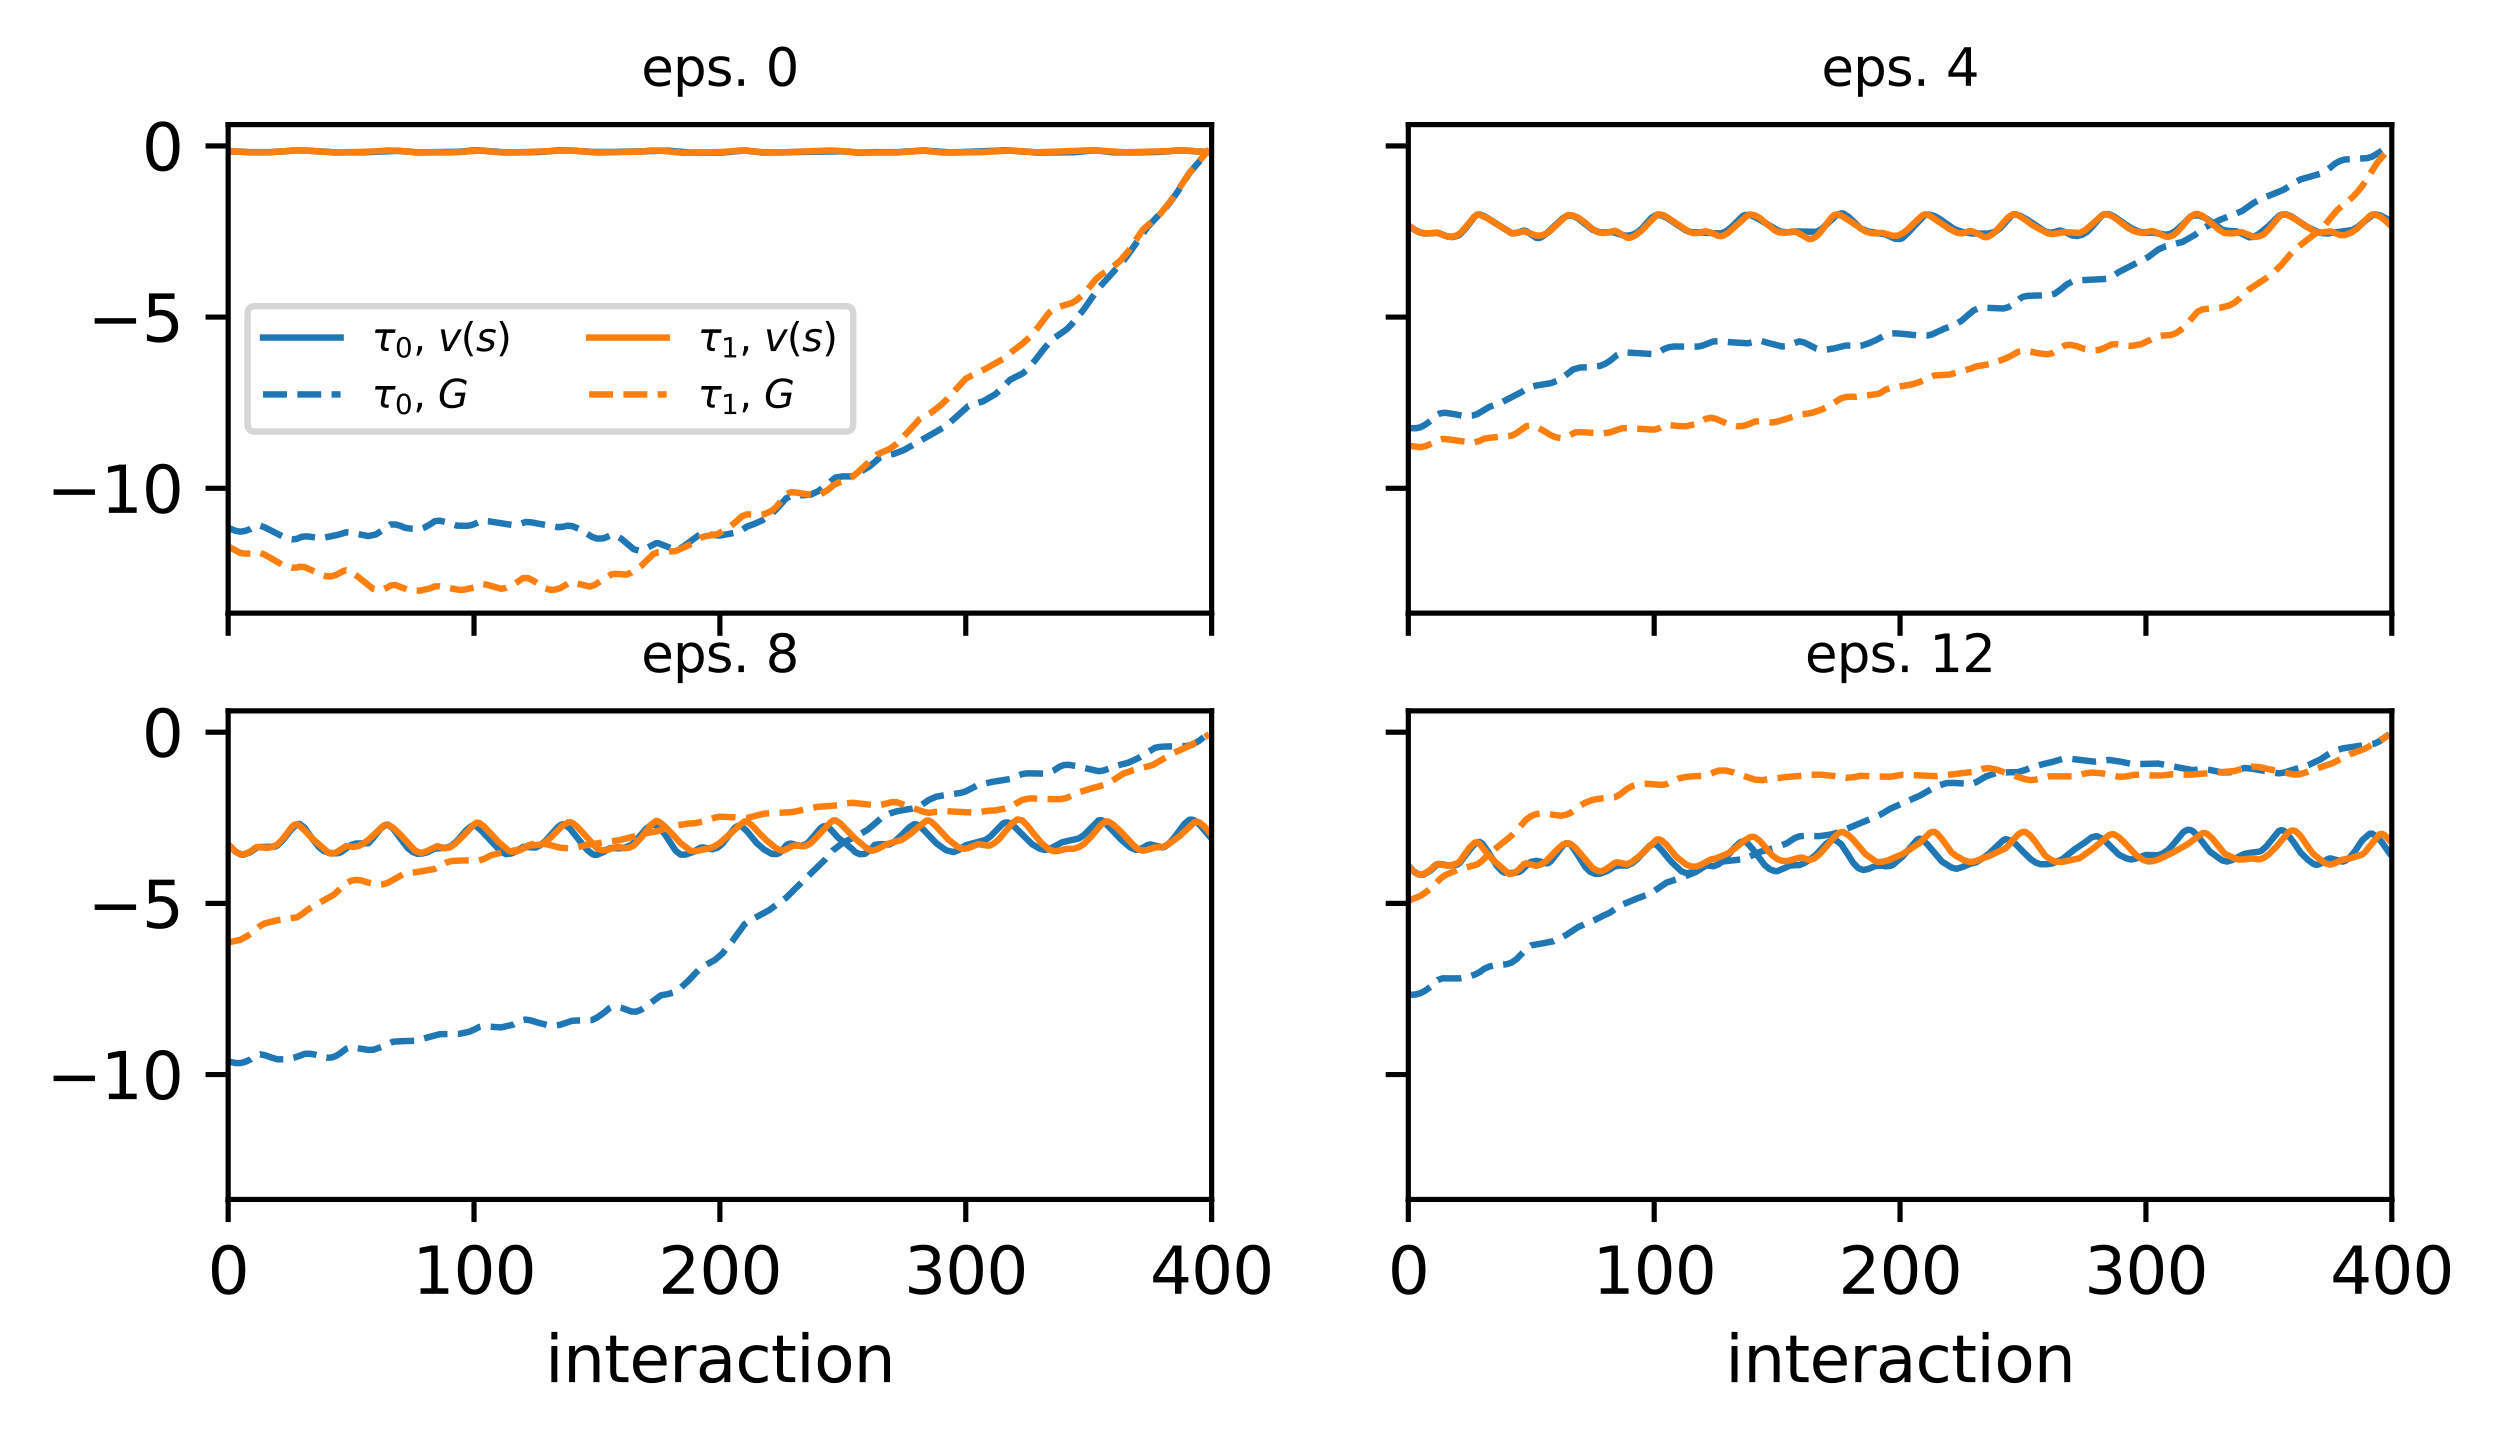 <?xml version="1.0" encoding="utf-8" standalone="no"?>
<!DOCTYPE svg PUBLIC "-//W3C//DTD SVG 1.1//EN"
  "http://www.w3.org/Graphics/SVG/1.1/DTD/svg11.dtd">
<svg xmlns:xlink="http://www.w3.org/1999/xlink" width="386.848pt" height="223.155pt" viewBox="0 0 386.848 223.155" xmlns="http://www.w3.org/2000/svg" version="1.1">
 <defs>
  <style type="text/css">*{stroke-linejoin: round; stroke-linecap: butt}</style>
 </defs>
 <g id="figure_1">
  <g id="patch_1">
   <path d="M 0 223.155 
L 386.848 223.155 
L 386.848 0 
L 0 0 
z
" style="fill: #ffffff"/>
  </g>
  <g id="axes_1">
   <g id="patch_2">
    <path d="M 35.305 94.879 
L 187.487 94.879 
L 187.487 19.279 
L 35.305 19.279 
z
" style="fill: #ffffff"/>
   </g>
   <g id="matplotlib.axis_1">
    <g id="xtick_1">
     <g id="line2d_1">
      <defs>
       <path id="m753c45c19a" d="M 0 0 
L 0 3.5 
" style="stroke: #000000; stroke-width: 0.8"/>
      </defs>
      <g>
       <use xlink:href="#m753c45c19a" x="35.305" y="94.879" style="stroke: #000000; stroke-width: 0.8"/>
      </g>
     </g>
    </g>
    <g id="xtick_2">
     <g id="line2d_2">
      <g>
       <use xlink:href="#m753c45c19a" x="73.35" y="94.879" style="stroke: #000000; stroke-width: 0.8"/>
      </g>
     </g>
    </g>
    <g id="xtick_3">
     <g id="line2d_3">
      <g>
       <use xlink:href="#m753c45c19a" x="111.396" y="94.879" style="stroke: #000000; stroke-width: 0.8"/>
      </g>
     </g>
    </g>
    <g id="xtick_4">
     <g id="line2d_4">
      <g>
       <use xlink:href="#m753c45c19a" x="149.441" y="94.879" style="stroke: #000000; stroke-width: 0.8"/>
      </g>
     </g>
    </g>
    <g id="xtick_5">
     <g id="line2d_5">
      <g>
       <use xlink:href="#m753c45c19a" x="187.487" y="94.879" style="stroke: #000000; stroke-width: 0.8"/>
      </g>
     </g>
    </g>
   </g>
   <g id="matplotlib.axis_2">
    <g id="ytick_1">
     <g id="line2d_6">
      <defs>
       <path id="m2e008d26fc" d="M 0 0 
L -3.5 0 
" style="stroke: #000000; stroke-width: 0.8"/>
      </defs>
      <g>
       <use xlink:href="#m2e008d26fc" x="35.305" y="75.558" style="stroke: #000000; stroke-width: 0.8"/>
      </g>
     </g>
     <g id="text_1">
      <!-- −10 -->
      <g transform="translate(7.2 79.358)scale(0.1 -0.1)">
       <defs>
        <path id="DejaVuSans-2212" d="M 678 2272 
L 4684 2272 
L 4684 1741 
L 678 1741 
L 678 2272 
z
" transform="scale(0.016)"/>
        <path id="DejaVuSans-31" d="M 794 531 
L 1825 531 
L 1825 4091 
L 703 3866 
L 703 4441 
L 1819 4666 
L 2450 4666 
L 2450 531 
L 3481 531 
L 3481 0 
L 794 0 
L 794 531 
z
" transform="scale(0.016)"/>
        <path id="DejaVuSans-30" d="M 2034 4250 
Q 1547 4250 1301 3770 
Q 1056 3291 1056 2328 
Q 1056 1369 1301 889 
Q 1547 409 2034 409 
Q 2525 409 2770 889 
Q 3016 1369 3016 2328 
Q 3016 3291 2770 3770 
Q 2525 4250 2034 4250 
z
M 2034 4750 
Q 2819 4750 3233 4129 
Q 3647 3509 3647 2328 
Q 3647 1150 3233 529 
Q 2819 -91 2034 -91 
Q 1250 -91 836 529 
Q 422 1150 422 2328 
Q 422 3509 836 4129 
Q 1250 4750 2034 4750 
z
" transform="scale(0.016)"/>
       </defs>
       <use xlink:href="#DejaVuSans-2212"/>
       <use xlink:href="#DejaVuSans-31" x="83.789"/>
       <use xlink:href="#DejaVuSans-30" x="147.412"/>
      </g>
     </g>
    </g>
    <g id="ytick_2">
     <g id="line2d_7">
      <g>
       <use xlink:href="#m2e008d26fc" x="35.305" y="49.07" style="stroke: #000000; stroke-width: 0.8"/>
      </g>
     </g>
     <g id="text_2">
      <!-- −5 -->
      <g transform="translate(13.562 52.869)scale(0.1 -0.1)">
       <defs>
        <path id="DejaVuSans-35" d="M 691 4666 
L 3169 4666 
L 3169 4134 
L 1269 4134 
L 1269 2991 
Q 1406 3038 1543 3061 
Q 1681 3084 1819 3084 
Q 2600 3084 3056 2656 
Q 3513 2228 3513 1497 
Q 3513 744 3044 326 
Q 2575 -91 1722 -91 
Q 1428 -91 1123 -41 
Q 819 9 494 109 
L 494 744 
Q 775 591 1075 516 
Q 1375 441 1709 441 
Q 2250 441 2565 725 
Q 2881 1009 2881 1497 
Q 2881 1984 2565 2268 
Q 2250 2553 1709 2553 
Q 1456 2553 1204 2497 
Q 953 2441 691 2322 
L 691 4666 
z
" transform="scale(0.016)"/>
       </defs>
       <use xlink:href="#DejaVuSans-2212"/>
       <use xlink:href="#DejaVuSans-35" x="83.789"/>
      </g>
     </g>
    </g>
    <g id="ytick_3">
     <g id="line2d_8">
      <g>
       <use xlink:href="#m2e008d26fc" x="35.305" y="22.581" style="stroke: #000000; stroke-width: 0.8"/>
      </g>
     </g>
     <g id="text_3">
      <!-- 0 -->
      <g transform="translate(21.942 26.381)scale(0.1 -0.1)">
       <use xlink:href="#DejaVuSans-30"/>
      </g>
     </g>
    </g>
   </g>
   <g id="line2d_9">
    <path d="M 35.305 23.398 
L 38.729 23.548 
L 41.772 23.548 
L 44.436 23.376 
L 45.957 23.246 
L 48.24 23.35 
L 52.045 23.575 
L 53.947 23.542 
L 56.23 23.575 
L 61.556 23.341 
L 64.6 23.576 
L 71.067 23.478 
L 73.35 23.264 
L 75.633 23.379 
L 77.916 23.558 
L 83.242 23.537 
L 85.144 23.378 
L 86.666 23.248 
L 88.949 23.324 
L 91.612 23.508 
L 95.036 23.52 
L 103.406 23.308 
L 106.83 23.614 
L 109.493 23.609 
L 111.776 23.609 
L 115.2 23.283 
L 116.722 23.448 
L 117.863 23.589 
L 120.527 23.569 
L 130.418 23.409 
L 133.082 23.64 
L 135.364 23.536 
L 136.886 23.545 
L 138.788 23.541 
L 142.973 23.285 
L 147.158 23.591 
L 154.007 23.328 
L 155.528 23.259 
L 157.811 23.404 
L 160.474 23.606 
L 164.279 23.581 
L 166.181 23.56 
L 169.225 23.268 
L 170.747 23.386 
L 172.268 23.58 
L 174.551 23.576 
L 176.834 23.565 
L 179.117 23.522 
L 182.541 23.272 
L 184.443 23.371 
L 187.106 23.545 
L 187.106 23.545 
" clip-path="url(#pb82ab2ee17)" style="fill: none; stroke: #1f77b4; stroke-linecap: square"/>
   </g>
   <g id="line2d_10">
    <path d="M 35.305 81.659 
L 36.446 82.14 
L 37.207 82.272 
L 37.968 82.144 
L 38.729 81.862 
L 39.49 81.398 
L 40.251 81.345 
L 41.012 81.618 
L 44.436 83.372 
L 45.197 83.469 
L 45.957 83.377 
L 46.718 83.05 
L 47.479 82.997 
L 49.762 83.281 
L 52.425 82.726 
L 53.567 82.367 
L 54.327 82.438 
L 56.991 82.952 
L 58.132 82.714 
L 59.273 81.988 
L 60.415 81.165 
L 61.176 81.163 
L 61.937 81.349 
L 62.697 81.682 
L 63.839 81.833 
L 64.98 81.866 
L 65.741 81.601 
L 66.502 81.167 
L 67.263 80.656 
L 68.024 80.567 
L 69.165 80.819 
L 70.687 81.336 
L 72.209 81.371 
L 72.97 81.257 
L 73.731 80.948 
L 74.492 80.604 
L 75.633 80.667 
L 79.437 81.259 
L 80.579 81.033 
L 81.34 80.772 
L 82.101 80.812 
L 86.286 81.567 
L 87.047 81.528 
L 87.807 81.341 
L 88.568 81.413 
L 89.71 81.895 
L 91.612 83.076 
L 92.373 83.342 
L 93.134 83.322 
L 93.514 83.264 
L 94.656 82.75 
L 95.417 82.911 
L 96.177 83.396 
L 98.08 84.997 
L 98.841 85.194 
L 99.602 85.064 
L 100.743 84.459 
L 101.504 84.054 
L 101.884 84.052 
L 103.026 84.504 
L 104.167 84.952 
L 104.547 85.024 
L 104.928 84.978 
L 105.689 84.606 
L 108.352 82.648 
L 109.113 82.566 
L 110.254 82.776 
L 111.396 82.877 
L 114.059 82.379 
L 114.82 81.992 
L 115.581 81.487 
L 116.722 81.066 
L 117.863 80.569 
L 119.005 79.854 
L 120.146 78.783 
L 121.668 77.087 
L 122.429 76.773 
L 125.472 76.531 
L 126.614 76.004 
L 127.375 75.435 
L 129.277 73.901 
L 130.418 73.714 
L 131.56 73.727 
L 132.321 73.495 
L 134.603 72.134 
L 136.125 70.823 
L 136.886 70.569 
L 138.408 70.203 
L 139.93 69.606 
L 146.397 65.912 
L 149.822 62.845 
L 150.582 62.565 
L 152.104 62.11 
L 154.007 61.005 
L 154.767 60.352 
L 156.289 58.769 
L 157.431 58.187 
L 158.192 57.809 
L 158.952 57.191 
L 160.094 55.849 
L 161.616 53.875 
L 162.757 52.562 
L 165.04 50.979 
L 165.801 50.206 
L 167.703 47.877 
L 169.986 44.599 
L 173.79 40.408 
L 174.551 39.404 
L 177.595 35.096 
L 180.638 31.865 
L 182.16 29.761 
L 184.062 26.759 
L 187.106 23.193 
L 187.106 23.193 
" clip-path="url(#pb82ab2ee17)" style="fill: none; stroke-dasharray: 3.7,1.6; stroke-dashoffset: 0; stroke: #1f77b4"/>
   </g>
   <g id="line2d_11">
    <path d="M 35.305 23.398 
L 38.729 23.546 
L 41.772 23.549 
L 44.055 23.399 
L 45.957 23.24 
L 48.621 23.38 
L 51.664 23.575 
L 54.327 23.546 
L 57.752 23.437 
L 60.034 23.275 
L 62.697 23.404 
L 64.98 23.608 
L 67.263 23.545 
L 69.165 23.605 
L 70.687 23.557 
L 74.492 23.283 
L 76.394 23.496 
L 78.296 23.596 
L 80.579 23.552 
L 85.905 23.354 
L 87.427 23.286 
L 89.71 23.385 
L 92.373 23.618 
L 95.036 23.538 
L 99.221 23.464 
L 100.743 23.281 
L 102.265 23.324 
L 105.689 23.656 
L 111.776 23.514 
L 114.439 23.291 
L 115.961 23.361 
L 118.624 23.612 
L 122.048 23.535 
L 126.994 23.338 
L 128.516 23.275 
L 130.418 23.388 
L 133.462 23.633 
L 136.506 23.573 
L 138.408 23.604 
L 142.973 23.328 
L 146.017 23.615 
L 151.724 23.555 
L 156.289 23.298 
L 160.474 23.564 
L 167.322 23.308 
L 168.844 23.259 
L 171.507 23.397 
L 174.171 23.561 
L 180.638 23.392 
L 182.541 23.251 
L 184.443 23.35 
L 186.726 23.544 
L 187.106 23.55 
L 187.106 23.55 
" clip-path="url(#pb82ab2ee17)" style="fill: none; stroke: #ff7f0e; stroke-linecap: square"/>
   </g>
   <g id="line2d_12">
    <path d="M 35.305 84.56 
L 37.207 85.567 
L 37.968 85.67 
L 39.109 85.646 
L 39.49 85.51 
L 40.251 85.552 
L 41.012 85.85 
L 43.675 87.391 
L 45.197 87.834 
L 45.957 87.834 
L 46.338 87.7 
L 47.099 87.742 
L 48.24 88.246 
L 49.762 88.94 
L 50.523 89.174 
L 51.284 89.187 
L 52.045 88.947 
L 53.186 88.326 
L 53.567 88.258 
L 54.327 88.484 
L 55.088 89.01 
L 57.752 91.132 
L 58.512 91.324 
L 59.273 91.22 
L 60.034 90.861 
L 60.415 90.606 
L 61.176 90.511 
L 61.937 90.811 
L 63.458 91.393 
L 64.98 91.395 
L 66.502 91.053 
L 67.263 90.746 
L 68.024 90.718 
L 71.067 91.28 
L 71.828 91.251 
L 73.35 90.91 
L 74.492 90.404 
L 75.252 90.454 
L 77.535 91.105 
L 78.296 90.975 
L 79.437 90.429 
L 80.198 89.973 
L 80.959 89.437 
L 81.72 89.459 
L 82.481 89.83 
L 84.383 91.041 
L 85.144 91.273 
L 85.905 91.238 
L 86.666 91.023 
L 88.188 90.126 
L 88.949 90.199 
L 91.232 90.766 
L 91.992 90.54 
L 93.514 89.542 
L 94.656 88.858 
L 95.417 88.8 
L 96.938 88.912 
L 97.699 88.595 
L 99.221 87.565 
L 100.362 86.443 
L 101.123 85.716 
L 101.884 85.441 
L 103.406 85.356 
L 104.547 85.27 
L 107.211 84.081 
L 108.352 83.224 
L 109.113 82.975 
L 111.015 82.655 
L 112.537 81.764 
L 113.678 80.914 
L 114.82 79.879 
L 115.581 79.591 
L 116.722 79.621 
L 117.483 79.695 
L 118.244 79.569 
L 119.385 79.062 
L 120.146 78.421 
L 120.907 77.458 
L 121.287 76.903 
L 122.048 76.32 
L 122.429 76.152 
L 123.19 76.221 
L 126.233 76.671 
L 126.994 76.476 
L 128.136 75.785 
L 128.897 75.113 
L 129.657 74.718 
L 130.799 74.406 
L 131.94 73.744 
L 132.701 73.112 
L 135.745 70.321 
L 137.647 69.471 
L 138.788 68.658 
L 141.452 65.791 
L 142.212 64.911 
L 143.354 64.219 
L 144.115 63.83 
L 145.637 62.636 
L 146.397 61.905 
L 149.441 58.603 
L 150.202 58.183 
L 151.343 57.66 
L 152.485 57.076 
L 155.528 55.349 
L 156.67 54.345 
L 158.192 53.203 
L 159.333 52.144 
L 160.474 50.835 
L 162.377 48.341 
L 163.137 47.761 
L 164.279 47.354 
L 165.801 46.903 
L 166.562 46.467 
L 167.703 45.478 
L 168.844 44.119 
L 169.605 43.171 
L 170.366 42.528 
L 171.888 41.59 
L 173.41 40.273 
L 174.551 38.933 
L 176.834 35.556 
L 179.497 33.141 
L 181.019 31.282 
L 182.921 28.444 
L 184.062 26.76 
L 187.106 23.061 
L 187.106 23.061 
" clip-path="url(#pb82ab2ee17)" style="fill: none; stroke-dasharray: 3.7,1.6; stroke-dashoffset: 0; stroke: #ff7f0e"/>
   </g>
   <g id="patch_3">
    <path d="M 35.305 94.879 
L 35.305 19.279 
" style="fill: none; stroke: #000000; stroke-width: 0.8; stroke-linejoin: miter; stroke-linecap: square"/>
   </g>
   <g id="patch_4">
    <path d="M 187.487 94.879 
L 187.487 19.279 
" style="fill: none; stroke: #000000; stroke-width: 0.8; stroke-linejoin: miter; stroke-linecap: square"/>
   </g>
   <g id="patch_5">
    <path d="M 35.305 94.879 
L 187.487 94.879 
" style="fill: none; stroke: #000000; stroke-width: 0.8; stroke-linejoin: miter; stroke-linecap: square"/>
   </g>
   <g id="patch_6">
    <path d="M 35.305 19.279 
L 187.487 19.279 
" style="fill: none; stroke: #000000; stroke-width: 0.8; stroke-linejoin: miter; stroke-linecap: square"/>
   </g>
   <g id="text_4">
    <!-- eps. 0 -->
    <g transform="translate(99.224 13.279)scale(0.08 -0.08)">
     <defs>
      <path id="DejaVuSans-65" d="M 3597 1894 
L 3597 1613 
L 953 1613 
Q 991 1019 1311 708 
Q 1631 397 2203 397 
Q 2534 397 2845 478 
Q 3156 559 3463 722 
L 3463 178 
Q 3153 47 2828 -22 
Q 2503 -91 2169 -91 
Q 1331 -91 842 396 
Q 353 884 353 1716 
Q 353 2575 817 3079 
Q 1281 3584 2069 3584 
Q 2775 3584 3186 3129 
Q 3597 2675 3597 1894 
z
M 3022 2063 
Q 3016 2534 2758 2815 
Q 2500 3097 2075 3097 
Q 1594 3097 1305 2825 
Q 1016 2553 972 2059 
L 3022 2063 
z
" transform="scale(0.016)"/>
      <path id="DejaVuSans-70" d="M 1159 525 
L 1159 -1331 
L 581 -1331 
L 581 3500 
L 1159 3500 
L 1159 2969 
Q 1341 3281 1617 3432 
Q 1894 3584 2278 3584 
Q 2916 3584 3314 3078 
Q 3713 2572 3713 1747 
Q 3713 922 3314 415 
Q 2916 -91 2278 -91 
Q 1894 -91 1617 61 
Q 1341 213 1159 525 
z
M 3116 1747 
Q 3116 2381 2855 2742 
Q 2594 3103 2138 3103 
Q 1681 3103 1420 2742 
Q 1159 2381 1159 1747 
Q 1159 1113 1420 752 
Q 1681 391 2138 391 
Q 2594 391 2855 752 
Q 3116 1113 3116 1747 
z
" transform="scale(0.016)"/>
      <path id="DejaVuSans-73" d="M 2834 3397 
L 2834 2853 
Q 2591 2978 2328 3040 
Q 2066 3103 1784 3103 
Q 1356 3103 1142 2972 
Q 928 2841 928 2578 
Q 928 2378 1081 2264 
Q 1234 2150 1697 2047 
L 1894 2003 
Q 2506 1872 2764 1633 
Q 3022 1394 3022 966 
Q 3022 478 2636 193 
Q 2250 -91 1575 -91 
Q 1294 -91 989 -36 
Q 684 19 347 128 
L 347 722 
Q 666 556 975 473 
Q 1284 391 1588 391 
Q 1994 391 2212 530 
Q 2431 669 2431 922 
Q 2431 1156 2273 1281 
Q 2116 1406 1581 1522 
L 1381 1569 
Q 847 1681 609 1914 
Q 372 2147 372 2553 
Q 372 3047 722 3315 
Q 1072 3584 1716 3584 
Q 2034 3584 2315 3537 
Q 2597 3491 2834 3397 
z
" transform="scale(0.016)"/>
      <path id="DejaVuSans-2e" d="M 684 794 
L 1344 794 
L 1344 0 
L 684 0 
L 684 794 
z
" transform="scale(0.016)"/>
      <path id="DejaVuSans-20" transform="scale(0.016)"/>
     </defs>
     <use xlink:href="#DejaVuSans-65"/>
     <use xlink:href="#DejaVuSans-70" x="61.523"/>
     <use xlink:href="#DejaVuSans-73" x="125"/>
     <use xlink:href="#DejaVuSans-2e" x="177.1"/>
     <use xlink:href="#DejaVuSans-20" x="208.887"/>
     <use xlink:href="#DejaVuSans-30" x="240.674"/>
    </g>
   </g>
   <g id="legend_1">
    <g id="patch_7">
     <path d="M 39.505 66.786 
L 130.825 66.786 
Q 132.025 66.786 132.025 65.586 
L 132.025 48.572 
Q 132.025 47.372 130.825 47.372 
L 39.505 47.372 
Q 38.305 47.372 38.305 48.572 
L 38.305 65.586 
Q 38.305 66.786 39.505 66.786 
z
" style="fill: #ffffff; opacity: 0.8; stroke: #cccccc; stroke-linejoin: miter"/>
    </g>
    <g id="line2d_13">
     <path d="M 40.705 52.231 
L 46.705 52.231 
L 52.705 52.231 
" style="fill: none; stroke: #1f77b4; stroke-linecap: square"/>
    </g>
    <g id="text_5">
     <!-- $\tau_0$, $v(s)$ -->
     <g transform="translate(57.505 54.331)scale(0.06 -0.06)">
      <defs>
       <path id="DejaVuSans-Oblique-3c4" d="M 2103 638 
Q 2188 488 2525 488 
L 2800 488 
L 2706 0 
L 2363 0 
Q 1800 0 1600 300 
Q 1403 606 1534 1269 
L 1856 2925 
L 541 2925 
L 653 3500 
L 3881 3500 
L 3769 2925 
L 2444 2925 
L 2113 1234 
Q 2025 781 2103 638 
z
" transform="scale(0.016)"/>
       <path id="DejaVuSans-2c" d="M 750 794 
L 1409 794 
L 1409 256 
L 897 -744 
L 494 -744 
L 750 256 
L 750 794 
z
" transform="scale(0.016)"/>
       <path id="DejaVuSans-Oblique-76" d="M 459 3500 
L 1069 3500 
L 1581 525 
L 3256 3500 
L 3866 3500 
L 1875 0 
L 1100 0 
L 459 3500 
z
" transform="scale(0.016)"/>
       <path id="DejaVuSans-28" d="M 1984 4856 
Q 1566 4138 1362 3434 
Q 1159 2731 1159 2009 
Q 1159 1288 1364 580 
Q 1569 -128 1984 -844 
L 1484 -844 
Q 1016 -109 783 600 
Q 550 1309 550 2009 
Q 550 2706 781 3412 
Q 1013 4119 1484 4856 
L 1984 4856 
z
" transform="scale(0.016)"/>
       <path id="DejaVuSans-Oblique-73" d="M 3200 3397 
L 3091 2853 
Q 2863 2978 2609 3040 
Q 2356 3103 2088 3103 
Q 1634 3103 1373 2948 
Q 1113 2794 1113 2528 
Q 1113 2219 1719 2053 
Q 1766 2041 1788 2034 
L 1972 1978 
Q 2547 1819 2739 1644 
Q 2931 1469 2931 1166 
Q 2931 609 2489 259 
Q 2047 -91 1331 -91 
Q 1053 -91 747 -37 
Q 441 16 72 128 
L 184 722 
Q 500 559 806 475 
Q 1113 391 1394 391 
Q 1816 391 2080 572 
Q 2344 753 2344 1031 
Q 2344 1331 1650 1516 
L 1591 1531 
L 1394 1581 
Q 956 1697 753 1886 
Q 550 2075 550 2369 
Q 550 2928 970 3256 
Q 1391 3584 2113 3584 
Q 2397 3584 2667 3537 
Q 2938 3491 3200 3397 
z
" transform="scale(0.016)"/>
       <path id="DejaVuSans-29" d="M 513 4856 
L 1013 4856 
Q 1481 4119 1714 3412 
Q 1947 2706 1947 2009 
Q 1947 1309 1714 600 
Q 1481 -109 1013 -844 
L 513 -844 
Q 928 -128 1133 580 
Q 1338 1288 1338 2009 
Q 1338 2731 1133 3434 
Q 928 4138 513 4856 
z
" transform="scale(0.016)"/>
      </defs>
      <use xlink:href="#DejaVuSans-Oblique-3c4" transform="translate(0 0.125)"/>
      <use xlink:href="#DejaVuSans-30" transform="translate(60.205 -16.281)scale(0.7)"/>
      <use xlink:href="#DejaVuSans-2c" transform="translate(107.476 0.125)"/>
      <use xlink:href="#DejaVuSans-20" transform="translate(139.263 0.125)"/>
      <use xlink:href="#DejaVuSans-Oblique-76" transform="translate(171.05 0.125)"/>
      <use xlink:href="#DejaVuSans-28" transform="translate(230.229 0.125)"/>
      <use xlink:href="#DejaVuSans-Oblique-73" transform="translate(269.243 0.125)"/>
      <use xlink:href="#DejaVuSans-29" transform="translate(321.343 0.125)"/>
     </g>
    </g>
    <g id="line2d_14">
     <path d="M 40.705 61.038 
L 46.705 61.038 
L 52.705 61.038 
" style="fill: none; stroke-dasharray: 3.7,1.6; stroke-dashoffset: 0; stroke: #1f77b4"/>
    </g>
    <g id="text_6">
     <!-- $\tau_0$, $G$ -->
     <g transform="translate(57.505 63.138)scale(0.06 -0.06)">
      <defs>
       <path id="DejaVuSans-Oblique-47" d="M 3494 697 
L 3738 1919 
L 2700 1919 
L 2797 2438 
L 4453 2438 
L 4050 384 
Q 3634 156 3143 32 
Q 2653 -91 2156 -91 
Q 1278 -91 783 396 
Q 288 884 288 1753 
Q 288 2475 589 3126 
Q 891 3778 1422 4213 
Q 1756 4484 2153 4617 
Q 2550 4750 3034 4750 
Q 3472 4750 3873 4639 
Q 4275 4528 4641 4306 
L 4513 3634 
Q 4231 3928 3853 4083 
Q 3475 4238 3047 4238 
Q 2550 4238 2172 4048 
Q 1794 3859 1497 3463 
Q 1244 3125 1098 2667 
Q 953 2209 953 1734 
Q 953 1081 1287 751 
Q 1622 422 2284 422 
Q 2616 422 2925 492 
Q 3234 563 3494 697 
z
" transform="scale(0.016)"/>
      </defs>
      <use xlink:href="#DejaVuSans-Oblique-3c4" transform="translate(0 0.781)"/>
      <use xlink:href="#DejaVuSans-30" transform="translate(60.205 -15.625)scale(0.7)"/>
      <use xlink:href="#DejaVuSans-2c" transform="translate(107.476 0.781)"/>
      <use xlink:href="#DejaVuSans-20" transform="translate(139.263 0.781)"/>
      <use xlink:href="#DejaVuSans-Oblique-47" transform="translate(171.05 0.781)"/>
     </g>
    </g>
    <g id="line2d_15">
     <path d="M 91.165 52.231 
L 97.165 52.231 
L 103.165 52.231 
" style="fill: none; stroke: #ff7f0e; stroke-linecap: square"/>
    </g>
    <g id="text_7">
     <!-- $\tau_1$, $v(s)$ -->
     <g transform="translate(107.965 54.331)scale(0.06 -0.06)">
      <use xlink:href="#DejaVuSans-Oblique-3c4" transform="translate(0 0.125)"/>
      <use xlink:href="#DejaVuSans-31" transform="translate(60.205 -16.281)scale(0.7)"/>
      <use xlink:href="#DejaVuSans-2c" transform="translate(107.476 0.125)"/>
      <use xlink:href="#DejaVuSans-20" transform="translate(139.263 0.125)"/>
      <use xlink:href="#DejaVuSans-Oblique-76" transform="translate(171.05 0.125)"/>
      <use xlink:href="#DejaVuSans-28" transform="translate(230.229 0.125)"/>
      <use xlink:href="#DejaVuSans-Oblique-73" transform="translate(269.243 0.125)"/>
      <use xlink:href="#DejaVuSans-29" transform="translate(321.343 0.125)"/>
     </g>
    </g>
    <g id="line2d_16">
     <path d="M 91.165 61.038 
L 97.165 61.038 
L 103.165 61.038 
" style="fill: none; stroke-dasharray: 3.7,1.6; stroke-dashoffset: 0; stroke: #ff7f0e"/>
    </g>
    <g id="text_8">
     <!-- $\tau_1$, $G$ -->
     <g transform="translate(107.965 63.138)scale(0.06 -0.06)">
      <use xlink:href="#DejaVuSans-Oblique-3c4" transform="translate(0 0.781)"/>
      <use xlink:href="#DejaVuSans-31" transform="translate(60.205 -15.625)scale(0.7)"/>
      <use xlink:href="#DejaVuSans-2c" transform="translate(107.476 0.781)"/>
      <use xlink:href="#DejaVuSans-20" transform="translate(139.263 0.781)"/>
      <use xlink:href="#DejaVuSans-Oblique-47" transform="translate(171.05 0.781)"/>
     </g>
    </g>
   </g>
  </g>
  <g id="axes_2">
   <g id="patch_8">
    <path d="M 217.923 94.879 
L 370.105 94.879 
L 370.105 19.279 
L 217.923 19.279 
z
" style="fill: #ffffff"/>
   </g>
   <g id="matplotlib.axis_3">
    <g id="xtick_6">
     <g id="line2d_17">
      <g>
       <use xlink:href="#m753c45c19a" x="217.923" y="94.879" style="stroke: #000000; stroke-width: 0.8"/>
      </g>
     </g>
    </g>
    <g id="xtick_7">
     <g id="line2d_18">
      <g>
       <use xlink:href="#m753c45c19a" x="255.968" y="94.879" style="stroke: #000000; stroke-width: 0.8"/>
      </g>
     </g>
    </g>
    <g id="xtick_8">
     <g id="line2d_19">
      <g>
       <use xlink:href="#m753c45c19a" x="294.014" y="94.879" style="stroke: #000000; stroke-width: 0.8"/>
      </g>
     </g>
    </g>
    <g id="xtick_9">
     <g id="line2d_20">
      <g>
       <use xlink:href="#m753c45c19a" x="332.059" y="94.879" style="stroke: #000000; stroke-width: 0.8"/>
      </g>
     </g>
    </g>
    <g id="xtick_10">
     <g id="line2d_21">
      <g>
       <use xlink:href="#m753c45c19a" x="370.105" y="94.879" style="stroke: #000000; stroke-width: 0.8"/>
      </g>
     </g>
    </g>
   </g>
   <g id="matplotlib.axis_4">
    <g id="ytick_4">
     <g id="line2d_22">
      <g>
       <use xlink:href="#m2e008d26fc" x="217.923" y="75.558" style="stroke: #000000; stroke-width: 0.8"/>
      </g>
     </g>
    </g>
    <g id="ytick_5">
     <g id="line2d_23">
      <g>
       <use xlink:href="#m2e008d26fc" x="217.923" y="49.07" style="stroke: #000000; stroke-width: 0.8"/>
      </g>
     </g>
    </g>
    <g id="ytick_6">
     <g id="line2d_24">
      <g>
       <use xlink:href="#m2e008d26fc" x="217.923" y="22.581" style="stroke: #000000; stroke-width: 0.8"/>
      </g>
     </g>
    </g>
   </g>
   <g id="line2d_25">
    <path d="M 217.923 34.893 
L 219.064 35.667 
L 219.825 36.015 
L 220.586 36.126 
L 222.488 36.021 
L 224.01 36.603 
L 224.771 36.685 
L 225.532 36.5 
L 225.912 36.277 
L 226.673 35.467 
L 228.195 33.513 
L 228.576 33.225 
L 228.956 33.194 
L 229.717 33.473 
L 230.858 34.177 
L 233.902 36.078 
L 234.663 36.048 
L 235.804 35.68 
L 236.185 35.771 
L 237.707 36.801 
L 238.087 36.847 
L 238.467 36.731 
L 239.228 36.202 
L 241.892 33.713 
L 242.652 33.352 
L 243.413 33.42 
L 244.174 33.777 
L 245.316 34.682 
L 246.457 35.57 
L 247.598 35.958 
L 248.74 35.962 
L 249.501 35.906 
L 250.262 36.134 
L 251.022 36.364 
L 251.783 36.481 
L 252.544 36.347 
L 253.305 35.991 
L 254.066 35.353 
L 255.588 33.661 
L 256.349 33.243 
L 257.11 33.341 
L 257.871 33.678 
L 260.914 35.686 
L 261.675 35.909 
L 266.241 36.127 
L 267.002 35.851 
L 267.762 35.291 
L 269.665 33.423 
L 270.045 33.255 
L 270.806 33.279 
L 271.567 33.581 
L 275.372 35.797 
L 276.513 35.955 
L 278.035 35.809 
L 281.078 35.87 
L 281.839 35.458 
L 282.981 34.411 
L 284.122 33.356 
L 284.883 33.009 
L 285.263 33.048 
L 286.024 33.543 
L 287.927 35.349 
L 289.068 35.822 
L 291.731 36.27 
L 293.253 36.946 
L 294.014 36.99 
L 294.394 36.834 
L 295.155 36.13 
L 297.818 33.284 
L 298.579 33.202 
L 299.34 33.425 
L 300.101 33.852 
L 302.384 35.438 
L 303.525 35.844 
L 305.047 36.129 
L 307.71 36.145 
L 308.852 35.81 
L 309.612 35.208 
L 311.134 33.47 
L 311.515 33.207 
L 311.895 33.152 
L 312.656 33.41 
L 313.797 34.058 
L 316.461 35.82 
L 317.222 36.014 
L 317.982 35.887 
L 318.743 35.665 
L 319.504 35.884 
L 320.646 36.436 
L 321.407 36.525 
L 322.167 36.338 
L 322.928 35.896 
L 323.689 35.133 
L 325.211 33.399 
L 325.592 33.139 
L 326.352 33.14 
L 327.113 33.478 
L 328.635 34.556 
L 329.777 35.298 
L 330.918 35.828 
L 332.059 36.029 
L 333.201 35.996 
L 335.103 36.314 
L 335.864 36.174 
L 336.625 35.739 
L 337.766 34.707 
L 338.907 33.604 
L 339.288 33.379 
L 340.049 33.299 
L 340.81 33.528 
L 341.571 33.911 
L 343.853 35.519 
L 344.614 35.697 
L 346.136 35.808 
L 348.038 36.719 
L 348.799 36.625 
L 349.56 36.191 
L 351.082 34.94 
L 352.604 33.439 
L 352.984 33.224 
L 353.745 33.17 
L 354.506 33.444 
L 355.267 33.943 
L 356.789 35.004 
L 358.691 35.92 
L 359.452 36.101 
L 360.213 36.122 
L 364.017 35.59 
L 364.778 35.139 
L 367.061 33.324 
L 367.442 33.189 
L 368.202 33.272 
L 369.344 33.867 
L 369.724 34.116 
L 369.724 34.116 
" clip-path="url(#p80dd249828)" style="fill: none; stroke: #1f77b4; stroke-linecap: square"/>
   </g>
   <g id="line2d_26">
    <path d="M 217.923 66.242 
L 219.064 66.267 
L 219.825 66.108 
L 220.586 65.692 
L 221.347 65.127 
L 222.108 64.355 
L 222.869 63.954 
L 223.63 63.871 
L 225.152 64.103 
L 226.293 64.341 
L 227.815 64.298 
L 228.576 64.081 
L 230.478 62.949 
L 232 62.439 
L 235.424 60.67 
L 236.565 59.96 
L 237.707 59.659 
L 239.989 59.288 
L 241.131 58.86 
L 242.652 57.771 
L 243.413 57.172 
L 244.555 56.856 
L 245.696 56.843 
L 246.837 56.701 
L 247.598 56.617 
L 248.359 56.305 
L 249.12 55.839 
L 250.262 54.898 
L 251.022 54.617 
L 251.783 54.544 
L 255.588 54.778 
L 256.349 54.59 
L 256.729 54.461 
L 257.49 54.009 
L 258.251 53.728 
L 259.012 53.621 
L 262.817 53.628 
L 263.577 53.436 
L 265.099 52.835 
L 266.241 52.803 
L 267.762 52.953 
L 270.426 53.123 
L 272.328 52.709 
L 273.469 53.026 
L 275.752 53.617 
L 276.513 53.561 
L 278.415 52.819 
L 279.176 52.999 
L 279.937 53.371 
L 281.078 53.949 
L 281.839 54.118 
L 282.6 54.106 
L 283.742 53.92 
L 285.644 53.464 
L 287.927 53.523 
L 289.068 53.152 
L 290.209 52.667 
L 292.112 51.653 
L 293.253 51.574 
L 294.775 51.692 
L 296.677 51.893 
L 298.199 51.925 
L 298.96 51.743 
L 300.862 50.858 
L 302.384 50.294 
L 303.525 49.631 
L 304.667 48.638 
L 305.427 48.014 
L 306.188 47.703 
L 306.949 47.607 
L 309.993 47.737 
L 310.754 47.537 
L 311.515 47.079 
L 312.656 46.141 
L 313.037 45.916 
L 313.797 45.781 
L 315.319 45.721 
L 316.841 45.73 
L 317.982 45.44 
L 319.124 44.584 
L 319.885 43.956 
L 320.646 43.578 
L 321.787 43.376 
L 325.972 43.156 
L 326.733 42.841 
L 327.874 42.089 
L 332.44 39.759 
L 333.962 38.61 
L 335.103 38.101 
L 337.766 37.423 
L 339.668 36.323 
L 341.19 35.17 
L 343.473 34.033 
L 346.897 32.674 
L 348.799 31.341 
L 350.702 30.446 
L 353.365 29.355 
L 354.126 28.882 
L 354.887 28.322 
L 356.028 27.741 
L 359.452 26.766 
L 360.593 25.933 
L 361.354 25.285 
L 362.115 24.887 
L 362.876 24.677 
L 364.017 24.614 
L 366.3 24.467 
L 367.061 24.246 
L 368.202 23.559 
L 368.963 23.023 
L 369.724 22.715 
L 369.724 22.715 
" clip-path="url(#p80dd249828)" style="fill: none; stroke-dasharray: 3.7,1.6; stroke-dashoffset: 0; stroke: #1f77b4"/>
   </g>
   <g id="line2d_27">
    <path d="M 217.923 34.893 
L 219.064 35.661 
L 219.825 36.003 
L 220.586 36.102 
L 222.488 36.055 
L 223.63 36.486 
L 224.391 36.663 
L 225.152 36.528 
L 225.912 36.153 
L 226.673 35.286 
L 228.195 33.474 
L 228.576 33.231 
L 228.956 33.235 
L 230.097 33.746 
L 233.902 36.098 
L 234.663 36.045 
L 235.804 35.801 
L 236.565 36.044 
L 237.707 36.437 
L 238.467 36.441 
L 239.228 36.183 
L 239.989 35.642 
L 242.272 33.473 
L 242.652 33.278 
L 243.413 33.36 
L 244.174 33.66 
L 245.316 34.488 
L 246.457 35.469 
L 247.218 35.916 
L 247.979 36.07 
L 248.74 35.965 
L 249.881 35.719 
L 250.262 35.853 
L 251.783 36.779 
L 252.164 36.821 
L 252.925 36.517 
L 254.066 35.633 
L 256.349 33.267 
L 256.729 33.153 
L 257.49 33.336 
L 258.251 33.805 
L 261.295 35.842 
L 262.056 36.072 
L 262.817 36.043 
L 263.958 35.778 
L 265.099 36.132 
L 265.86 36.492 
L 266.241 36.547 
L 266.621 36.484 
L 267.382 36.04 
L 270.426 33.313 
L 270.806 33.185 
L 271.567 33.313 
L 272.328 33.752 
L 274.611 35.649 
L 275.372 35.982 
L 276.132 36.004 
L 277.654 35.814 
L 278.035 35.933 
L 279.937 37.008 
L 280.317 36.982 
L 281.078 36.581 
L 281.839 35.745 
L 283.361 33.701 
L 283.742 33.339 
L 284.122 33.171 
L 284.883 33.338 
L 286.405 34.308 
L 288.687 35.83 
L 289.448 36.063 
L 290.209 36.112 
L 290.97 36.023 
L 291.351 36.04 
L 292.872 36.489 
L 293.633 36.469 
L 294.394 36.104 
L 295.155 35.545 
L 296.677 34.055 
L 297.438 33.357 
L 297.818 33.174 
L 298.579 33.337 
L 299.721 34.13 
L 301.623 35.412 
L 302.764 35.993 
L 303.525 36.118 
L 304.286 35.934 
L 304.667 35.768 
L 305.047 35.747 
L 305.808 36.034 
L 306.949 36.658 
L 307.33 36.71 
L 307.71 36.611 
L 308.471 36.121 
L 309.232 35.323 
L 310.754 33.595 
L 311.515 33.163 
L 312.276 33.275 
L 313.037 33.774 
L 314.558 34.88 
L 316.841 36.092 
L 317.602 36.232 
L 319.504 35.919 
L 321.787 36.055 
L 322.548 35.699 
L 323.689 34.746 
L 325.211 33.348 
L 325.592 33.154 
L 326.352 33.241 
L 327.113 33.634 
L 329.396 35.337 
L 330.157 35.733 
L 331.298 36.036 
L 332.059 35.959 
L 332.82 35.752 
L 333.201 35.776 
L 334.342 36.269 
L 335.103 36.614 
L 335.483 36.67 
L 336.244 36.432 
L 337.005 35.799 
L 338.907 33.536 
L 339.668 33.118 
L 340.049 33.105 
L 340.81 33.394 
L 341.951 34.341 
L 343.473 35.639 
L 344.234 36.05 
L 345.375 36.138 
L 346.897 35.919 
L 348.799 36.671 
L 349.56 36.581 
L 350.321 36.241 
L 351.082 35.468 
L 352.604 33.613 
L 352.984 33.314 
L 353.365 33.179 
L 354.126 33.337 
L 354.887 33.739 
L 358.311 35.938 
L 359.072 36.001 
L 360.593 35.795 
L 362.115 36.377 
L 362.876 36.378 
L 364.017 35.887 
L 364.778 35.331 
L 365.92 34.161 
L 366.681 33.426 
L 367.061 33.196 
L 367.442 33.186 
L 368.202 33.46 
L 368.963 34.013 
L 369.724 34.706 
L 369.724 34.706 
" clip-path="url(#p80dd249828)" style="fill: none; stroke: #ff7f0e; stroke-linecap: square"/>
   </g>
   <g id="line2d_28">
    <path d="M 217.923 68.962 
L 219.825 69.209 
L 220.586 69.02 
L 221.727 68.564 
L 222.488 68.102 
L 223.249 67.907 
L 224.391 68.022 
L 227.434 68.451 
L 228.195 68.463 
L 228.956 68.219 
L 229.717 67.858 
L 230.858 67.704 
L 233.902 67.426 
L 234.663 67.035 
L 236.185 65.944 
L 236.946 65.843 
L 237.707 66.034 
L 238.848 66.65 
L 239.989 67.36 
L 240.75 67.671 
L 241.511 67.777 
L 242.272 67.646 
L 243.033 67.26 
L 243.794 66.885 
L 244.555 66.861 
L 247.979 67.07 
L 249.12 66.898 
L 251.022 66.256 
L 252.164 66.268 
L 255.968 66.486 
L 256.729 66.27 
L 257.49 65.904 
L 258.251 65.777 
L 259.773 65.93 
L 260.914 65.962 
L 262.436 65.594 
L 263.197 65.241 
L 263.958 64.809 
L 264.719 64.652 
L 265.48 64.794 
L 266.241 65.118 
L 267.762 65.771 
L 268.904 65.954 
L 269.665 65.913 
L 270.426 65.711 
L 271.567 65.226 
L 272.328 65.186 
L 274.23 65.365 
L 274.991 65.244 
L 278.415 64.195 
L 280.317 63.897 
L 281.839 63.391 
L 283.361 62.614 
L 284.883 61.636 
L 285.644 61.431 
L 286.405 61.383 
L 287.166 61.408 
L 290.59 60.96 
L 290.97 60.804 
L 291.731 60.307 
L 292.492 60.055 
L 294.014 59.799 
L 295.916 59.465 
L 297.057 59.104 
L 299.34 58.099 
L 301.623 57.97 
L 305.047 57.006 
L 305.808 56.685 
L 306.949 56.509 
L 308.091 56.286 
L 309.993 55.612 
L 311.134 55.09 
L 312.276 54.434 
L 313.417 54.271 
L 314.558 54.477 
L 315.319 54.651 
L 316.841 54.828 
L 317.602 54.629 
L 318.743 53.906 
L 319.504 53.464 
L 320.265 53.333 
L 321.407 53.576 
L 322.548 54.004 
L 323.689 54.211 
L 324.831 54.138 
L 325.592 53.866 
L 326.733 53.291 
L 327.494 53.274 
L 329.016 53.472 
L 329.777 53.527 
L 331.298 53.266 
L 332.82 52.544 
L 333.581 52.1 
L 334.722 51.91 
L 335.864 51.852 
L 336.625 51.589 
L 337.386 51.093 
L 338.147 50.438 
L 340.049 48.237 
L 340.81 47.876 
L 341.951 47.746 
L 343.473 47.649 
L 344.995 47.254 
L 345.756 46.835 
L 346.517 46.227 
L 348.038 44.761 
L 349.18 44.017 
L 350.702 43.014 
L 351.843 42.126 
L 352.984 41.035 
L 354.887 38.758 
L 359.452 35.22 
L 360.593 33.765 
L 361.735 32.431 
L 362.876 31.463 
L 364.017 30.524 
L 364.778 29.71 
L 365.539 28.766 
L 367.061 26.42 
L 367.822 25.212 
L 368.963 23.866 
L 369.724 23.025 
L 369.724 23.025 
" clip-path="url(#p80dd249828)" style="fill: none; stroke-dasharray: 3.7,1.6; stroke-dashoffset: 0; stroke: #ff7f0e"/>
   </g>
   <g id="patch_9">
    <path d="M 217.923 94.879 
L 217.923 19.279 
" style="fill: none; stroke: #000000; stroke-width: 0.8; stroke-linejoin: miter; stroke-linecap: square"/>
   </g>
   <g id="patch_10">
    <path d="M 370.105 94.879 
L 370.105 19.279 
" style="fill: none; stroke: #000000; stroke-width: 0.8; stroke-linejoin: miter; stroke-linecap: square"/>
   </g>
   <g id="patch_11">
    <path d="M 217.923 94.879 
L 370.105 94.879 
" style="fill: none; stroke: #000000; stroke-width: 0.8; stroke-linejoin: miter; stroke-linecap: square"/>
   </g>
   <g id="patch_12">
    <path d="M 217.923 19.279 
L 370.105 19.279 
" style="fill: none; stroke: #000000; stroke-width: 0.8; stroke-linejoin: miter; stroke-linecap: square"/>
   </g>
   <g id="text_9">
    <!-- eps. 4 -->
    <g transform="translate(281.842 13.279)scale(0.08 -0.08)">
     <defs>
      <path id="DejaVuSans-34" d="M 2419 4116 
L 825 1625 
L 2419 1625 
L 2419 4116 
z
M 2253 4666 
L 3047 4666 
L 3047 1625 
L 3713 1625 
L 3713 1100 
L 3047 1100 
L 3047 0 
L 2419 0 
L 2419 1100 
L 313 1100 
L 313 1709 
L 2253 4666 
z
" transform="scale(0.016)"/>
     </defs>
     <use xlink:href="#DejaVuSans-65"/>
     <use xlink:href="#DejaVuSans-70" x="61.523"/>
     <use xlink:href="#DejaVuSans-73" x="125"/>
     <use xlink:href="#DejaVuSans-2e" x="177.1"/>
     <use xlink:href="#DejaVuSans-20" x="208.887"/>
     <use xlink:href="#DejaVuSans-34" x="240.674"/>
    </g>
   </g>
  </g>
  <g id="axes_3">
   <g id="patch_13">
    <path d="M 35.305 185.599 
L 187.487 185.599 
L 187.487 109.999 
L 35.305 109.999 
z
" style="fill: #ffffff"/>
   </g>
   <g id="matplotlib.axis_5">
    <g id="xtick_11">
     <g id="line2d_29">
      <g>
       <use xlink:href="#m753c45c19a" x="35.305" y="185.599" style="stroke: #000000; stroke-width: 0.8"/>
      </g>
     </g>
     <g id="text_10">
      <!-- 0 -->
      <g transform="translate(32.123 200.197)scale(0.1 -0.1)">
       <use xlink:href="#DejaVuSans-30"/>
      </g>
     </g>
    </g>
    <g id="xtick_12">
     <g id="line2d_30">
      <g>
       <use xlink:href="#m753c45c19a" x="73.35" y="185.599" style="stroke: #000000; stroke-width: 0.8"/>
      </g>
     </g>
     <g id="text_11">
      <!-- 100 -->
      <g transform="translate(63.806 200.197)scale(0.1 -0.1)">
       <use xlink:href="#DejaVuSans-31"/>
       <use xlink:href="#DejaVuSans-30" x="63.623"/>
       <use xlink:href="#DejaVuSans-30" x="127.246"/>
      </g>
     </g>
    </g>
    <g id="xtick_13">
     <g id="line2d_31">
      <g>
       <use xlink:href="#m753c45c19a" x="111.396" y="185.599" style="stroke: #000000; stroke-width: 0.8"/>
      </g>
     </g>
     <g id="text_12">
      <!-- 200 -->
      <g transform="translate(101.852 200.197)scale(0.1 -0.1)">
       <defs>
        <path id="DejaVuSans-32" d="M 1228 531 
L 3431 531 
L 3431 0 
L 469 0 
L 469 531 
Q 828 903 1448 1529 
Q 2069 2156 2228 2338 
Q 2531 2678 2651 2914 
Q 2772 3150 2772 3378 
Q 2772 3750 2511 3984 
Q 2250 4219 1831 4219 
Q 1534 4219 1204 4116 
Q 875 4013 500 3803 
L 500 4441 
Q 881 4594 1212 4672 
Q 1544 4750 1819 4750 
Q 2544 4750 2975 4387 
Q 3406 4025 3406 3419 
Q 3406 3131 3298 2873 
Q 3191 2616 2906 2266 
Q 2828 2175 2409 1742 
Q 1991 1309 1228 531 
z
" transform="scale(0.016)"/>
       </defs>
       <use xlink:href="#DejaVuSans-32"/>
       <use xlink:href="#DejaVuSans-30" x="63.623"/>
       <use xlink:href="#DejaVuSans-30" x="127.246"/>
      </g>
     </g>
    </g>
    <g id="xtick_14">
     <g id="line2d_32">
      <g>
       <use xlink:href="#m753c45c19a" x="149.441" y="185.599" style="stroke: #000000; stroke-width: 0.8"/>
      </g>
     </g>
     <g id="text_13">
      <!-- 300 -->
      <g transform="translate(139.897 200.197)scale(0.1 -0.1)">
       <defs>
        <path id="DejaVuSans-33" d="M 2597 2516 
Q 3050 2419 3304 2112 
Q 3559 1806 3559 1356 
Q 3559 666 3084 287 
Q 2609 -91 1734 -91 
Q 1441 -91 1130 -33 
Q 819 25 488 141 
L 488 750 
Q 750 597 1062 519 
Q 1375 441 1716 441 
Q 2309 441 2620 675 
Q 2931 909 2931 1356 
Q 2931 1769 2642 2001 
Q 2353 2234 1838 2234 
L 1294 2234 
L 1294 2753 
L 1863 2753 
Q 2328 2753 2575 2939 
Q 2822 3125 2822 3475 
Q 2822 3834 2567 4026 
Q 2313 4219 1838 4219 
Q 1578 4219 1281 4162 
Q 984 4106 628 3988 
L 628 4550 
Q 988 4650 1302 4700 
Q 1616 4750 1894 4750 
Q 2613 4750 3031 4423 
Q 3450 4097 3450 3541 
Q 3450 3153 3228 2886 
Q 3006 2619 2597 2516 
z
" transform="scale(0.016)"/>
       </defs>
       <use xlink:href="#DejaVuSans-33"/>
       <use xlink:href="#DejaVuSans-30" x="63.623"/>
       <use xlink:href="#DejaVuSans-30" x="127.246"/>
      </g>
     </g>
    </g>
    <g id="xtick_15">
     <g id="line2d_33">
      <g>
       <use xlink:href="#m753c45c19a" x="187.487" y="185.599" style="stroke: #000000; stroke-width: 0.8"/>
      </g>
     </g>
     <g id="text_14">
      <!-- 400 -->
      <g transform="translate(177.943 200.197)scale(0.1 -0.1)">
       <use xlink:href="#DejaVuSans-34"/>
       <use xlink:href="#DejaVuSans-30" x="63.623"/>
       <use xlink:href="#DejaVuSans-30" x="127.246"/>
      </g>
     </g>
    </g>
    <g id="text_15">
     <!-- interaction -->
     <g transform="translate(84.355 213.875)scale(0.1 -0.1)">
      <defs>
       <path id="DejaVuSans-69" d="M 603 3500 
L 1178 3500 
L 1178 0 
L 603 0 
L 603 3500 
z
M 603 4863 
L 1178 4863 
L 1178 4134 
L 603 4134 
L 603 4863 
z
" transform="scale(0.016)"/>
       <path id="DejaVuSans-6e" d="M 3513 2113 
L 3513 0 
L 2938 0 
L 2938 2094 
Q 2938 2591 2744 2837 
Q 2550 3084 2163 3084 
Q 1697 3084 1428 2787 
Q 1159 2491 1159 1978 
L 1159 0 
L 581 0 
L 581 3500 
L 1159 3500 
L 1159 2956 
Q 1366 3272 1645 3428 
Q 1925 3584 2291 3584 
Q 2894 3584 3203 3211 
Q 3513 2838 3513 2113 
z
" transform="scale(0.016)"/>
       <path id="DejaVuSans-74" d="M 1172 4494 
L 1172 3500 
L 2356 3500 
L 2356 3053 
L 1172 3053 
L 1172 1153 
Q 1172 725 1289 603 
Q 1406 481 1766 481 
L 2356 481 
L 2356 0 
L 1766 0 
Q 1100 0 847 248 
Q 594 497 594 1153 
L 594 3053 
L 172 3053 
L 172 3500 
L 594 3500 
L 594 4494 
L 1172 4494 
z
" transform="scale(0.016)"/>
       <path id="DejaVuSans-72" d="M 2631 2963 
Q 2534 3019 2420 3045 
Q 2306 3072 2169 3072 
Q 1681 3072 1420 2755 
Q 1159 2438 1159 1844 
L 1159 0 
L 581 0 
L 581 3500 
L 1159 3500 
L 1159 2956 
Q 1341 3275 1631 3429 
Q 1922 3584 2338 3584 
Q 2397 3584 2469 3576 
Q 2541 3569 2628 3553 
L 2631 2963 
z
" transform="scale(0.016)"/>
       <path id="DejaVuSans-61" d="M 2194 1759 
Q 1497 1759 1228 1600 
Q 959 1441 959 1056 
Q 959 750 1161 570 
Q 1363 391 1709 391 
Q 2188 391 2477 730 
Q 2766 1069 2766 1631 
L 2766 1759 
L 2194 1759 
z
M 3341 1997 
L 3341 0 
L 2766 0 
L 2766 531 
Q 2569 213 2275 61 
Q 1981 -91 1556 -91 
Q 1019 -91 701 211 
Q 384 513 384 1019 
Q 384 1609 779 1909 
Q 1175 2209 1959 2209 
L 2766 2209 
L 2766 2266 
Q 2766 2663 2505 2880 
Q 2244 3097 1772 3097 
Q 1472 3097 1187 3025 
Q 903 2953 641 2809 
L 641 3341 
Q 956 3463 1253 3523 
Q 1550 3584 1831 3584 
Q 2591 3584 2966 3190 
Q 3341 2797 3341 1997 
z
" transform="scale(0.016)"/>
       <path id="DejaVuSans-63" d="M 3122 3366 
L 3122 2828 
Q 2878 2963 2633 3030 
Q 2388 3097 2138 3097 
Q 1578 3097 1268 2742 
Q 959 2388 959 1747 
Q 959 1106 1268 751 
Q 1578 397 2138 397 
Q 2388 397 2633 464 
Q 2878 531 3122 666 
L 3122 134 
Q 2881 22 2623 -34 
Q 2366 -91 2075 -91 
Q 1284 -91 818 406 
Q 353 903 353 1747 
Q 353 2603 823 3093 
Q 1294 3584 2113 3584 
Q 2378 3584 2631 3529 
Q 2884 3475 3122 3366 
z
" transform="scale(0.016)"/>
       <path id="DejaVuSans-6f" d="M 1959 3097 
Q 1497 3097 1228 2736 
Q 959 2375 959 1747 
Q 959 1119 1226 758 
Q 1494 397 1959 397 
Q 2419 397 2687 759 
Q 2956 1122 2956 1747 
Q 2956 2369 2687 2733 
Q 2419 3097 1959 3097 
z
M 1959 3584 
Q 2709 3584 3137 3096 
Q 3566 2609 3566 1747 
Q 3566 888 3137 398 
Q 2709 -91 1959 -91 
Q 1206 -91 779 398 
Q 353 888 353 1747 
Q 353 2609 779 3096 
Q 1206 3584 1959 3584 
z
" transform="scale(0.016)"/>
      </defs>
      <use xlink:href="#DejaVuSans-69"/>
      <use xlink:href="#DejaVuSans-6e" x="27.783"/>
      <use xlink:href="#DejaVuSans-74" x="91.162"/>
      <use xlink:href="#DejaVuSans-65" x="130.371"/>
      <use xlink:href="#DejaVuSans-72" x="191.895"/>
      <use xlink:href="#DejaVuSans-61" x="233.008"/>
      <use xlink:href="#DejaVuSans-63" x="294.287"/>
      <use xlink:href="#DejaVuSans-74" x="349.268"/>
      <use xlink:href="#DejaVuSans-69" x="388.477"/>
      <use xlink:href="#DejaVuSans-6f" x="416.26"/>
      <use xlink:href="#DejaVuSans-6e" x="477.441"/>
     </g>
    </g>
   </g>
   <g id="matplotlib.axis_6">
    <g id="ytick_7">
     <g id="line2d_34">
      <g>
       <use xlink:href="#m2e008d26fc" x="35.305" y="166.278" style="stroke: #000000; stroke-width: 0.8"/>
      </g>
     </g>
     <g id="text_16">
      <!-- −10 -->
      <g transform="translate(7.2 170.078)scale(0.1 -0.1)">
       <use xlink:href="#DejaVuSans-2212"/>
       <use xlink:href="#DejaVuSans-31" x="83.789"/>
       <use xlink:href="#DejaVuSans-30" x="147.412"/>
      </g>
     </g>
    </g>
    <g id="ytick_8">
     <g id="line2d_35">
      <g>
       <use xlink:href="#m2e008d26fc" x="35.305" y="139.79" style="stroke: #000000; stroke-width: 0.8"/>
      </g>
     </g>
     <g id="text_17">
      <!-- −5 -->
      <g transform="translate(13.562 143.589)scale(0.1 -0.1)">
       <use xlink:href="#DejaVuSans-2212"/>
       <use xlink:href="#DejaVuSans-35" x="83.789"/>
      </g>
     </g>
    </g>
    <g id="ytick_9">
     <g id="line2d_36">
      <g>
       <use xlink:href="#m2e008d26fc" x="35.305" y="113.301" style="stroke: #000000; stroke-width: 0.8"/>
      </g>
     </g>
     <g id="text_18">
      <!-- 0 -->
      <g transform="translate(21.942 117.101)scale(0.1 -0.1)">
       <use xlink:href="#DejaVuSans-30"/>
      </g>
     </g>
    </g>
   </g>
   <g id="line2d_37">
    <path d="M 35.305 130.668 
L 36.446 131.783 
L 37.207 132.206 
L 37.587 132.274 
L 38.729 131.878 
L 39.87 131.067 
L 42.533 131.007 
L 42.914 130.851 
L 43.675 130.11 
L 45.197 128.203 
L 45.957 127.57 
L 46.338 127.484 
L 47.099 128.05 
L 48.24 129.675 
L 49.382 131.105 
L 50.142 131.702 
L 50.903 131.961 
L 52.045 132.045 
L 52.425 132 
L 52.806 131.836 
L 54.327 130.74 
L 55.088 130.524 
L 56.991 130.484 
L 57.752 129.67 
L 58.893 128.211 
L 59.654 127.64 
L 60.034 127.617 
L 60.795 128.183 
L 61.556 129.19 
L 63.078 131.21 
L 63.839 131.822 
L 64.6 132.118 
L 65.361 132.066 
L 66.122 131.883 
L 67.263 131.311 
L 68.404 131.22 
L 69.165 131.19 
L 69.926 130.828 
L 70.687 130.159 
L 72.209 128.402 
L 72.97 127.83 
L 73.35 127.744 
L 73.731 127.878 
L 74.492 128.531 
L 77.535 131.795 
L 78.296 132.174 
L 79.057 132.081 
L 79.437 131.961 
L 80.959 131.046 
L 82.862 131.153 
L 83.622 130.792 
L 84.383 130.149 
L 86.286 128.017 
L 86.666 127.706 
L 87.047 127.544 
L 87.427 127.622 
L 88.188 128.209 
L 89.329 129.644 
L 90.851 131.5 
L 91.612 132.128 
L 91.992 132.282 
L 92.373 132.271 
L 93.514 131.789 
L 94.275 131.294 
L 94.656 131.211 
L 95.797 131.276 
L 96.558 131.202 
L 97.699 130.739 
L 98.46 129.992 
L 99.982 128.247 
L 100.743 127.665 
L 101.123 127.567 
L 101.884 127.946 
L 102.265 128.262 
L 103.026 129.313 
L 104.547 131.637 
L 105.308 132.241 
L 106.069 132.244 
L 107.211 131.854 
L 108.352 131.185 
L 108.732 131.119 
L 110.254 131.409 
L 111.015 131.169 
L 111.776 130.577 
L 113.678 128.105 
L 114.059 127.846 
L 114.439 127.76 
L 114.82 127.918 
L 115.581 128.617 
L 117.102 130.465 
L 118.244 131.462 
L 119.385 132.119 
L 120.146 132.161 
L 120.527 132.036 
L 120.907 131.731 
L 121.668 130.8 
L 122.048 130.568 
L 122.429 130.529 
L 123.19 130.764 
L 123.951 130.908 
L 124.712 130.643 
L 125.092 130.352 
L 126.994 128.127 
L 127.375 127.88 
L 127.755 127.837 
L 128.136 127.949 
L 128.897 128.724 
L 129.657 129.597 
L 130.799 130.498 
L 131.94 131.441 
L 132.321 131.859 
L 133.082 132.189 
L 133.842 132.113 
L 134.603 131.508 
L 135.364 130.734 
L 136.125 130.624 
L 137.647 130.665 
L 138.408 130.263 
L 139.549 129.179 
L 140.691 128.026 
L 141.452 127.539 
L 141.832 127.567 
L 142.212 127.76 
L 142.973 128.461 
L 144.876 130.475 
L 146.397 131.571 
L 147.539 131.85 
L 148.3 131.557 
L 149.441 130.788 
L 152.485 129.977 
L 153.246 129.443 
L 155.148 127.481 
L 155.528 127.275 
L 155.909 127.26 
L 156.289 127.401 
L 157.05 127.997 
L 159.713 130.642 
L 160.855 131.305 
L 161.616 131.524 
L 162.377 131.397 
L 163.137 130.992 
L 164.279 130.361 
L 165.04 130.165 
L 166.942 129.748 
L 167.703 129.252 
L 169.986 126.951 
L 170.366 126.898 
L 170.747 127.07 
L 171.888 128.239 
L 173.41 129.853 
L 174.932 131.166 
L 175.692 131.49 
L 176.073 131.493 
L 176.834 131.189 
L 177.595 130.749 
L 177.975 130.672 
L 179.877 131.122 
L 180.258 131.022 
L 181.019 130.406 
L 181.78 129.513 
L 183.302 127.465 
L 184.062 126.848 
L 184.443 126.829 
L 184.823 126.932 
L 185.584 127.562 
L 186.726 128.899 
L 187.106 129.349 
L 187.106 129.349 
" clip-path="url(#p740a734efd)" style="fill: none; stroke: #1f77b4; stroke-linecap: square"/>
   </g>
   <g id="line2d_38">
    <path d="M 35.305 164.244 
L 36.446 164.492 
L 37.207 164.509 
L 37.968 164.293 
L 38.729 163.955 
L 39.49 163.38 
L 40.251 163.143 
L 41.012 163.285 
L 41.772 163.569 
L 42.914 163.921 
L 44.436 163.918 
L 45.577 163.651 
L 46.338 163.384 
L 47.099 163.077 
L 47.86 163.053 
L 48.621 163.163 
L 50.523 163.653 
L 51.284 163.652 
L 52.045 163.377 
L 52.806 162.87 
L 53.567 162.287 
L 54.327 162.014 
L 55.469 162.223 
L 56.991 162.461 
L 57.752 162.451 
L 59.273 161.919 
L 60.034 161.54 
L 60.795 161.198 
L 62.317 161.106 
L 64.219 161.057 
L 68.024 160.032 
L 71.067 159.978 
L 72.589 159.66 
L 73.35 159.327 
L 74.111 158.932 
L 74.872 158.776 
L 75.633 158.853 
L 77.535 158.985 
L 78.677 158.723 
L 79.437 158.531 
L 80.198 158.123 
L 80.579 157.891 
L 81.34 157.769 
L 82.101 157.891 
L 83.242 158.238 
L 84.764 158.63 
L 85.525 158.728 
L 86.666 158.577 
L 88.568 157.944 
L 91.612 157.841 
L 92.373 157.466 
L 93.514 156.664 
L 94.275 156.024 
L 94.656 155.843 
L 95.417 155.794 
L 96.177 155.956 
L 97.699 156.516 
L 98.46 156.537 
L 99.221 156.24 
L 99.982 155.71 
L 102.265 154.014 
L 103.406 153.814 
L 104.167 153.576 
L 104.928 153.214 
L 106.45 151.824 
L 107.591 150.611 
L 108.352 149.855 
L 109.113 149.359 
L 110.635 148.536 
L 111.776 147.547 
L 113.298 145.658 
L 115.2 143.031 
L 115.961 142.488 
L 119.005 140.84 
L 121.668 138.903 
L 123.19 137.374 
L 127.755 132.926 
L 128.897 131.581 
L 130.418 130.405 
L 132.321 129.485 
L 133.462 128.86 
L 134.223 128.401 
L 134.984 127.794 
L 136.506 126.456 
L 137.647 125.89 
L 138.788 125.533 
L 140.31 125.265 
L 141.452 125.076 
L 142.212 124.805 
L 142.973 124.298 
L 143.734 123.772 
L 144.876 123.279 
L 146.017 123.077 
L 148.68 122.693 
L 149.441 122.455 
L 151.343 121.467 
L 153.626 120.972 
L 156.289 120.541 
L 157.05 120.196 
L 158.192 119.773 
L 158.952 119.663 
L 161.616 119.711 
L 162.377 119.512 
L 163.137 119.183 
L 163.898 118.668 
L 164.659 118.37 
L 165.42 118.346 
L 166.562 118.549 
L 169.986 119.331 
L 170.747 119.232 
L 173.029 118.422 
L 174.551 118.023 
L 176.073 117.346 
L 178.736 115.707 
L 179.497 115.568 
L 180.258 115.519 
L 183.682 115.437 
L 184.443 115.256 
L 185.584 114.613 
L 186.345 114.002 
L 187.106 113.543 
L 187.106 113.543 
" clip-path="url(#p740a734efd)" style="fill: none; stroke-dasharray: 3.7,1.6; stroke-dashoffset: 0; stroke: #1f77b4"/>
   </g>
   <g id="line2d_39">
    <path d="M 35.305 130.668 
L 36.446 131.772 
L 37.207 132.185 
L 37.587 132.243 
L 38.729 131.784 
L 39.49 131.188 
L 39.87 131.078 
L 41.392 131.198 
L 42.153 131.059 
L 42.914 130.676 
L 43.675 129.911 
L 45.197 127.914 
L 45.577 127.616 
L 45.957 127.542 
L 46.338 127.747 
L 47.099 128.445 
L 48.24 129.676 
L 50.903 132.018 
L 51.284 132.081 
L 52.045 131.893 
L 53.567 130.918 
L 54.708 131.041 
L 55.469 130.931 
L 56.23 130.516 
L 56.991 129.965 
L 59.273 127.834 
L 59.654 127.662 
L 60.034 127.646 
L 60.795 128.048 
L 61.937 129.129 
L 64.219 131.628 
L 64.98 131.945 
L 65.361 131.949 
L 66.122 131.671 
L 67.643 130.928 
L 68.785 131.244 
L 69.546 131.163 
L 70.307 130.658 
L 71.448 129.58 
L 73.35 127.577 
L 73.731 127.296 
L 74.111 127.31 
L 74.872 127.861 
L 75.633 128.664 
L 77.155 130.309 
L 78.677 131.598 
L 79.057 131.768 
L 79.818 131.801 
L 80.579 131.507 
L 81.34 131.026 
L 81.72 130.859 
L 83.622 130.713 
L 84.003 130.572 
L 85.144 129.676 
L 87.047 127.755 
L 87.807 127.294 
L 88.188 127.196 
L 88.568 127.327 
L 89.329 127.932 
L 92.373 131.27 
L 93.134 131.571 
L 93.895 131.512 
L 94.656 131.296 
L 95.417 131.081 
L 95.797 131.056 
L 96.558 131.234 
L 97.319 131.189 
L 98.08 130.838 
L 99.221 129.619 
L 100.743 127.625 
L 101.504 127.033 
L 101.884 127.104 
L 102.645 127.669 
L 103.787 128.799 
L 105.308 130.461 
L 106.83 131.624 
L 107.591 131.74 
L 110.254 131.13 
L 111.396 130.435 
L 114.439 127.709 
L 115.2 127.109 
L 115.581 127.116 
L 116.342 127.689 
L 117.483 128.909 
L 118.624 130.05 
L 120.146 131.283 
L 120.907 131.606 
L 121.287 131.6 
L 122.429 131.018 
L 122.809 130.839 
L 123.57 130.868 
L 124.331 130.94 
L 124.712 130.888 
L 125.472 130.457 
L 126.614 129.288 
L 128.516 127.236 
L 128.897 126.97 
L 129.277 126.93 
L 130.038 127.429 
L 131.179 128.605 
L 132.321 129.748 
L 134.223 131.351 
L 134.984 131.632 
L 135.745 131.419 
L 137.267 130.596 
L 139.549 129.956 
L 140.691 129.177 
L 143.354 126.963 
L 143.734 126.975 
L 144.115 127.17 
L 144.876 127.884 
L 146.778 129.93 
L 148.3 131.108 
L 149.061 131.355 
L 149.822 131.236 
L 151.343 130.62 
L 152.865 130.856 
L 153.246 130.812 
L 154.007 130.366 
L 154.767 129.645 
L 156.67 127.328 
L 157.431 126.793 
L 158.192 126.955 
L 158.952 127.725 
L 160.094 129.196 
L 161.235 130.531 
L 162.377 131.468 
L 163.137 131.725 
L 163.898 131.639 
L 165.04 131.345 
L 166.181 131.338 
L 166.942 131.082 
L 167.703 130.62 
L 168.844 129.476 
L 170.366 127.617 
L 171.127 127.09 
L 171.507 127.114 
L 172.268 127.6 
L 173.41 128.663 
L 175.312 130.7 
L 176.073 131.386 
L 176.834 131.641 
L 177.595 131.499 
L 178.736 131.14 
L 179.877 131.065 
L 180.638 130.749 
L 182.541 129.374 
L 184.823 127.245 
L 185.204 127.138 
L 185.584 127.253 
L 186.345 127.88 
L 187.106 128.754 
L 187.106 128.754 
" clip-path="url(#p740a734efd)" style="fill: none; stroke: #ff7f0e; stroke-linecap: square"/>
   </g>
   <g id="line2d_40">
    <path d="M 35.305 145.829 
L 37.207 145.422 
L 38.348 144.781 
L 39.109 144.26 
L 40.251 143.263 
L 41.012 142.868 
L 42.914 142.395 
L 45.957 141.946 
L 46.718 141.473 
L 47.479 140.856 
L 48.621 140.16 
L 51.664 138.439 
L 52.806 137.371 
L 53.567 136.653 
L 54.327 136.279 
L 55.088 136.155 
L 55.849 136.226 
L 56.991 136.57 
L 58.512 136.901 
L 59.273 136.839 
L 60.034 136.595 
L 62.317 135.307 
L 67.263 134.458 
L 69.165 133.426 
L 69.926 133.224 
L 71.828 133.138 
L 74.111 133.155 
L 74.872 132.921 
L 76.013 132.341 
L 77.155 132.043 
L 80.579 131.396 
L 81.34 131.113 
L 82.101 130.695 
L 82.862 130.509 
L 83.622 130.513 
L 84.764 130.689 
L 86.666 131.162 
L 88.188 131.291 
L 89.329 131.13 
L 90.471 130.81 
L 93.895 130.271 
L 95.797 130.022 
L 100.362 128.842 
L 101.504 128.666 
L 102.645 128.318 
L 103.787 127.862 
L 106.45 127.45 
L 107.591 127.371 
L 108.732 127.128 
L 110.635 126.512 
L 111.396 126.376 
L 113.298 126.446 
L 115.581 126.587 
L 116.722 126.286 
L 118.244 125.893 
L 122.048 125.69 
L 122.809 125.624 
L 123.951 125.377 
L 125.853 124.967 
L 126.614 124.851 
L 130.038 124.587 
L 130.799 124.325 
L 131.94 124.221 
L 135.745 124.641 
L 136.506 124.504 
L 138.027 124.108 
L 138.788 124.139 
L 141.452 125.102 
L 142.973 125.627 
L 143.734 125.779 
L 144.876 125.617 
L 146.017 125.505 
L 150.963 125.758 
L 152.865 125.456 
L 154.007 125.406 
L 155.528 125.108 
L 156.67 124.645 
L 158.192 123.775 
L 159.333 123.545 
L 161.235 123.602 
L 163.898 123.676 
L 165.04 123.476 
L 165.801 123.107 
L 166.942 122.587 
L 169.225 121.903 
L 170.747 121.492 
L 171.888 120.965 
L 173.79 119.723 
L 175.312 119.186 
L 178.356 118.39 
L 181.399 116.589 
L 183.302 115.758 
L 185.584 114.636 
L 186.726 113.876 
L 187.106 113.581 
L 187.106 113.581 
" clip-path="url(#p740a734efd)" style="fill: none; stroke-dasharray: 3.7,1.6; stroke-dashoffset: 0; stroke: #ff7f0e"/>
   </g>
   <g id="patch_14">
    <path d="M 35.305 185.599 
L 35.305 109.999 
" style="fill: none; stroke: #000000; stroke-width: 0.8; stroke-linejoin: miter; stroke-linecap: square"/>
   </g>
   <g id="patch_15">
    <path d="M 187.487 185.599 
L 187.487 109.999 
" style="fill: none; stroke: #000000; stroke-width: 0.8; stroke-linejoin: miter; stroke-linecap: square"/>
   </g>
   <g id="patch_16">
    <path d="M 35.305 185.599 
L 187.487 185.599 
" style="fill: none; stroke: #000000; stroke-width: 0.8; stroke-linejoin: miter; stroke-linecap: square"/>
   </g>
   <g id="patch_17">
    <path d="M 35.305 109.999 
L 187.487 109.999 
" style="fill: none; stroke: #000000; stroke-width: 0.8; stroke-linejoin: miter; stroke-linecap: square"/>
   </g>
   <g id="text_19">
    <!-- eps. 8 -->
    <g transform="translate(99.224 103.999)scale(0.08 -0.08)">
     <defs>
      <path id="DejaVuSans-38" d="M 2034 2216 
Q 1584 2216 1326 1975 
Q 1069 1734 1069 1313 
Q 1069 891 1326 650 
Q 1584 409 2034 409 
Q 2484 409 2743 651 
Q 3003 894 3003 1313 
Q 3003 1734 2745 1975 
Q 2488 2216 2034 2216 
z
M 1403 2484 
Q 997 2584 770 2862 
Q 544 3141 544 3541 
Q 544 4100 942 4425 
Q 1341 4750 2034 4750 
Q 2731 4750 3128 4425 
Q 3525 4100 3525 3541 
Q 3525 3141 3298 2862 
Q 3072 2584 2669 2484 
Q 3125 2378 3379 2068 
Q 3634 1759 3634 1313 
Q 3634 634 3220 271 
Q 2806 -91 2034 -91 
Q 1263 -91 848 271 
Q 434 634 434 1313 
Q 434 1759 690 2068 
Q 947 2378 1403 2484 
z
M 1172 3481 
Q 1172 3119 1398 2916 
Q 1625 2713 2034 2713 
Q 2441 2713 2670 2916 
Q 2900 3119 2900 3481 
Q 2900 3844 2670 4047 
Q 2441 4250 2034 4250 
Q 1625 4250 1398 4047 
Q 1172 3844 1172 3481 
z
" transform="scale(0.016)"/>
     </defs>
     <use xlink:href="#DejaVuSans-65"/>
     <use xlink:href="#DejaVuSans-70" x="61.523"/>
     <use xlink:href="#DejaVuSans-73" x="125"/>
     <use xlink:href="#DejaVuSans-2e" x="177.1"/>
     <use xlink:href="#DejaVuSans-20" x="208.887"/>
     <use xlink:href="#DejaVuSans-38" x="240.674"/>
    </g>
   </g>
  </g>
  <g id="axes_4">
   <g id="patch_18">
    <path d="M 217.923 185.599 
L 370.105 185.599 
L 370.105 109.999 
L 217.923 109.999 
z
" style="fill: #ffffff"/>
   </g>
   <g id="matplotlib.axis_7">
    <g id="xtick_16">
     <g id="line2d_41">
      <g>
       <use xlink:href="#m753c45c19a" x="217.923" y="185.599" style="stroke: #000000; stroke-width: 0.8"/>
      </g>
     </g>
     <g id="text_20">
      <!-- 0 -->
      <g transform="translate(214.742 200.197)scale(0.1 -0.1)">
       <use xlink:href="#DejaVuSans-30"/>
      </g>
     </g>
    </g>
    <g id="xtick_17">
     <g id="line2d_42">
      <g>
       <use xlink:href="#m753c45c19a" x="255.968" y="185.599" style="stroke: #000000; stroke-width: 0.8"/>
      </g>
     </g>
     <g id="text_21">
      <!-- 100 -->
      <g transform="translate(246.425 200.197)scale(0.1 -0.1)">
       <use xlink:href="#DejaVuSans-31"/>
       <use xlink:href="#DejaVuSans-30" x="63.623"/>
       <use xlink:href="#DejaVuSans-30" x="127.246"/>
      </g>
     </g>
    </g>
    <g id="xtick_18">
     <g id="line2d_43">
      <g>
       <use xlink:href="#m753c45c19a" x="294.014" y="185.599" style="stroke: #000000; stroke-width: 0.8"/>
      </g>
     </g>
     <g id="text_22">
      <!-- 200 -->
      <g transform="translate(284.47 200.197)scale(0.1 -0.1)">
       <use xlink:href="#DejaVuSans-32"/>
       <use xlink:href="#DejaVuSans-30" x="63.623"/>
       <use xlink:href="#DejaVuSans-30" x="127.246"/>
      </g>
     </g>
    </g>
    <g id="xtick_19">
     <g id="line2d_44">
      <g>
       <use xlink:href="#m753c45c19a" x="332.059" y="185.599" style="stroke: #000000; stroke-width: 0.8"/>
      </g>
     </g>
     <g id="text_23">
      <!-- 300 -->
      <g transform="translate(322.515 200.197)scale(0.1 -0.1)">
       <use xlink:href="#DejaVuSans-33"/>
       <use xlink:href="#DejaVuSans-30" x="63.623"/>
       <use xlink:href="#DejaVuSans-30" x="127.246"/>
      </g>
     </g>
    </g>
    <g id="xtick_20">
     <g id="line2d_45">
      <g>
       <use xlink:href="#m753c45c19a" x="370.105" y="185.599" style="stroke: #000000; stroke-width: 0.8"/>
      </g>
     </g>
     <g id="text_24">
      <!-- 400 -->
      <g transform="translate(360.561 200.197)scale(0.1 -0.1)">
       <use xlink:href="#DejaVuSans-34"/>
       <use xlink:href="#DejaVuSans-30" x="63.623"/>
       <use xlink:href="#DejaVuSans-30" x="127.246"/>
      </g>
     </g>
    </g>
    <g id="text_25">
     <!-- interaction -->
     <g transform="translate(266.973 213.875)scale(0.1 -0.1)">
      <use xlink:href="#DejaVuSans-69"/>
      <use xlink:href="#DejaVuSans-6e" x="27.783"/>
      <use xlink:href="#DejaVuSans-74" x="91.162"/>
      <use xlink:href="#DejaVuSans-65" x="130.371"/>
      <use xlink:href="#DejaVuSans-72" x="191.895"/>
      <use xlink:href="#DejaVuSans-61" x="233.008"/>
      <use xlink:href="#DejaVuSans-63" x="294.287"/>
      <use xlink:href="#DejaVuSans-74" x="349.268"/>
      <use xlink:href="#DejaVuSans-69" x="388.477"/>
      <use xlink:href="#DejaVuSans-6f" x="416.26"/>
      <use xlink:href="#DejaVuSans-6e" x="477.441"/>
     </g>
    </g>
   </g>
   <g id="matplotlib.axis_8">
    <g id="ytick_10">
     <g id="line2d_46">
      <g>
       <use xlink:href="#m2e008d26fc" x="217.923" y="166.278" style="stroke: #000000; stroke-width: 0.8"/>
      </g>
     </g>
    </g>
    <g id="ytick_11">
     <g id="line2d_47">
      <g>
       <use xlink:href="#m2e008d26fc" x="217.923" y="139.79" style="stroke: #000000; stroke-width: 0.8"/>
      </g>
     </g>
    </g>
    <g id="ytick_12">
     <g id="line2d_48">
      <g>
       <use xlink:href="#m2e008d26fc" x="217.923" y="113.301" style="stroke: #000000; stroke-width: 0.8"/>
      </g>
     </g>
    </g>
   </g>
   <g id="line2d_49">
    <path d="M 217.923 133.93 
L 218.684 134.801 
L 219.445 135.301 
L 220.206 135.368 
L 221.347 134.707 
L 222.488 133.694 
L 223.249 133.749 
L 224.01 133.906 
L 225.152 133.859 
L 225.532 133.768 
L 225.912 133.481 
L 226.673 132.466 
L 227.434 131.469 
L 228.195 130.632 
L 228.576 130.365 
L 228.956 130.283 
L 229.337 130.509 
L 230.097 131.55 
L 231.619 133.964 
L 232.38 134.789 
L 232.761 135.011 
L 233.902 135.1 
L 235.043 134.936 
L 235.424 134.699 
L 236.565 133.595 
L 236.946 133.353 
L 237.707 133.207 
L 238.467 133.336 
L 239.228 133.605 
L 239.609 133.544 
L 239.989 133.244 
L 241.892 130.784 
L 242.272 130.532 
L 242.652 130.495 
L 243.033 130.692 
L 243.794 131.743 
L 245.316 134.166 
L 246.077 134.911 
L 246.837 135.224 
L 247.598 135.193 
L 248.74 134.758 
L 249.881 134.064 
L 250.642 133.942 
L 251.783 133.942 
L 252.544 133.582 
L 253.305 132.975 
L 255.207 130.932 
L 255.588 130.679 
L 255.968 130.633 
L 256.349 130.744 
L 257.11 131.535 
L 258.632 133.367 
L 260.153 134.8 
L 260.914 135.102 
L 261.295 135.101 
L 262.056 134.822 
L 262.817 134.227 
L 263.197 133.947 
L 263.577 133.818 
L 265.099 134.048 
L 265.86 133.773 
L 266.621 133.198 
L 267.382 132.34 
L 268.523 131 
L 269.284 130.329 
L 269.665 130.211 
L 270.045 130.279 
L 270.426 130.498 
L 271.187 131.355 
L 273.089 133.885 
L 273.85 134.5 
L 274.611 134.783 
L 274.991 134.809 
L 276.132 134.327 
L 276.893 133.955 
L 277.654 133.883 
L 278.415 133.871 
L 279.176 133.564 
L 280.317 132.827 
L 281.078 132.191 
L 282.6 130.548 
L 283.361 130.029 
L 283.742 129.945 
L 284.122 130.052 
L 284.883 130.6 
L 286.024 132.335 
L 286.785 133.539 
L 287.546 134.337 
L 288.307 134.617 
L 289.068 134.477 
L 290.209 134.008 
L 291.351 133.953 
L 291.731 134.057 
L 292.492 133.993 
L 292.872 133.851 
L 294.394 132.543 
L 296.677 129.921 
L 297.057 129.775 
L 297.438 129.94 
L 298.199 130.601 
L 300.482 133.307 
L 302.003 134.259 
L 302.764 134.434 
L 303.525 134.212 
L 305.047 133.591 
L 305.808 133.428 
L 306.949 132.702 
L 307.71 132.151 
L 309.993 130.001 
L 310.373 129.841 
L 311.134 130.081 
L 311.895 130.599 
L 313.037 131.785 
L 314.178 132.903 
L 314.939 133.442 
L 315.7 133.732 
L 316.841 133.726 
L 317.602 133.609 
L 319.124 132.957 
L 321.026 131.411 
L 322.548 130.405 
L 323.689 129.551 
L 324.45 129.377 
L 325.211 129.734 
L 325.972 130.357 
L 327.874 132.255 
L 329.016 132.822 
L 329.777 133.003 
L 330.537 132.832 
L 332.059 132.292 
L 333.962 132.335 
L 334.722 132.024 
L 335.483 131.52 
L 336.244 130.702 
L 337.766 128.856 
L 338.147 128.552 
L 338.527 128.397 
L 338.907 128.421 
L 339.288 128.588 
L 340.049 129.318 
L 341.951 131.776 
L 343.853 133.139 
L 344.614 133.316 
L 345.375 133.091 
L 347.277 132.133 
L 348.419 131.926 
L 349.56 131.792 
L 349.941 131.642 
L 350.702 130.966 
L 352.604 128.608 
L 352.984 128.465 
L 353.365 128.53 
L 353.745 128.822 
L 354.887 130.31 
L 356.028 131.969 
L 357.169 133.087 
L 357.93 133.653 
L 358.311 133.807 
L 358.691 133.797 
L 359.452 133.435 
L 360.213 132.924 
L 360.593 132.824 
L 362.496 133.32 
L 362.876 133.211 
L 363.637 132.649 
L 364.398 131.725 
L 365.539 130.01 
L 366.681 129.008 
L 367.061 128.992 
L 367.822 129.501 
L 368.583 130.343 
L 369.724 131.972 
L 369.724 131.972 
" clip-path="url(#p0a5dad8e3b)" style="fill: none; stroke: #1f77b4; stroke-linecap: square"/>
   </g>
   <g id="line2d_50">
    <path d="M 217.923 153.968 
L 219.064 153.883 
L 219.825 153.679 
L 220.586 153.261 
L 221.347 152.716 
L 222.488 151.638 
L 223.249 151.379 
L 224.391 151.398 
L 225.912 151.392 
L 227.054 151.211 
L 228.195 150.81 
L 228.956 150.429 
L 229.717 149.876 
L 230.478 149.555 
L 231.239 149.387 
L 233.141 149.199 
L 233.902 148.954 
L 234.663 148.424 
L 235.804 147.242 
L 236.565 146.535 
L 236.946 146.282 
L 238.087 146.084 
L 240.37 145.653 
L 242.272 144.716 
L 244.174 143.475 
L 245.316 142.957 
L 246.837 142.329 
L 247.979 141.735 
L 249.12 141.221 
L 249.881 140.68 
L 250.642 140.137 
L 253.305 139.028 
L 254.827 138.472 
L 255.968 137.87 
L 257.871 136.574 
L 260.153 135.834 
L 262.436 134.918 
L 264.338 133.71 
L 265.86 133.372 
L 269.665 132.963 
L 270.426 132.693 
L 272.328 131.817 
L 273.85 131.397 
L 275.372 130.931 
L 276.513 130.477 
L 277.654 129.724 
L 278.415 129.409 
L 279.557 129.322 
L 281.459 129.392 
L 283.361 129.125 
L 284.502 128.771 
L 289.829 126.555 
L 290.97 126.051 
L 292.492 125.14 
L 297.057 123.128 
L 299.721 121.612 
L 301.242 121.175 
L 302.384 121.147 
L 305.047 121.327 
L 305.808 121.029 
L 307.33 120.127 
L 308.852 119.636 
L 309.993 119.53 
L 312.276 119.473 
L 313.417 119.134 
L 314.558 118.655 
L 316.461 118.163 
L 317.602 117.897 
L 319.124 117.448 
L 320.265 117.403 
L 321.787 117.577 
L 324.07 117.852 
L 324.831 117.789 
L 326.352 117.593 
L 328.255 117.88 
L 329.777 118.199 
L 331.298 118.219 
L 333.962 118.153 
L 339.288 119.172 
L 340.81 118.989 
L 341.951 119.136 
L 343.853 119.522 
L 344.995 119.503 
L 345.756 119.363 
L 347.277 118.84 
L 348.419 118.937 
L 352.604 119.67 
L 353.365 119.568 
L 356.028 118.735 
L 357.169 118.397 
L 359.072 117.507 
L 360.213 116.754 
L 361.354 116.14 
L 362.496 115.806 
L 367.442 115.063 
L 368.202 114.712 
L 369.724 113.588 
L 369.724 113.588 
" clip-path="url(#p0a5dad8e3b)" style="fill: none; stroke-dasharray: 3.7,1.6; stroke-dashoffset: 0; stroke: #1f77b4"/>
   </g>
   <g id="line2d_51">
    <path d="M 217.923 133.93 
L 218.684 134.787 
L 219.445 135.267 
L 220.206 135.326 
L 221.347 134.587 
L 222.108 133.833 
L 222.488 133.703 
L 224.01 133.95 
L 224.771 133.824 
L 225.532 133.565 
L 225.912 133.272 
L 226.673 132.17 
L 227.434 131.102 
L 228.195 130.385 
L 228.576 130.343 
L 228.956 130.584 
L 230.097 132.03 
L 231.239 133.258 
L 232.761 134.585 
L 233.522 135.245 
L 234.282 135.126 
L 235.043 134.537 
L 235.804 133.712 
L 236.185 133.581 
L 237.707 133.985 
L 238.467 133.758 
L 239.228 133.272 
L 240.37 132.058 
L 241.131 131.279 
L 241.892 130.653 
L 242.272 130.51 
L 242.652 130.487 
L 243.033 130.597 
L 243.794 131.195 
L 246.457 134.335 
L 247.218 134.738 
L 247.598 134.821 
L 247.979 134.771 
L 248.74 134.345 
L 249.881 133.518 
L 250.262 133.423 
L 251.783 133.739 
L 252.544 133.362 
L 253.686 132.463 
L 256.349 129.913 
L 256.729 129.883 
L 257.11 130.04 
L 257.871 130.71 
L 259.392 132.579 
L 260.914 133.779 
L 261.675 134.08 
L 262.436 134.102 
L 263.197 133.822 
L 264.719 132.986 
L 265.48 132.851 
L 267.382 132.058 
L 268.523 131.225 
L 270.045 129.989 
L 270.806 129.537 
L 271.187 129.468 
L 271.567 129.56 
L 272.328 130.11 
L 273.469 131.488 
L 274.23 132.352 
L 274.991 132.911 
L 275.752 133.207 
L 276.513 133.252 
L 277.654 132.929 
L 278.415 132.738 
L 278.796 132.686 
L 279.937 133.06 
L 280.698 132.863 
L 281.459 132.281 
L 282.6 131.021 
L 283.742 129.616 
L 284.502 128.91 
L 284.883 128.755 
L 285.263 128.766 
L 286.024 129.221 
L 286.785 129.958 
L 288.687 132.193 
L 290.209 133.263 
L 290.59 133.402 
L 291.351 133.327 
L 292.112 133.139 
L 294.394 132.163 
L 297.057 130.434 
L 298.579 128.914 
L 298.96 128.723 
L 299.34 128.725 
L 299.721 128.96 
L 300.482 129.806 
L 302.003 131.925 
L 302.764 132.495 
L 303.906 133.107 
L 304.667 133.361 
L 305.427 133.327 
L 306.188 133.079 
L 306.949 132.725 
L 307.71 132.495 
L 310.373 131.241 
L 311.515 129.958 
L 312.276 129.141 
L 312.656 128.867 
L 313.037 128.73 
L 313.417 128.739 
L 314.178 129.293 
L 314.939 130.256 
L 316.461 132.384 
L 317.222 132.949 
L 317.982 133.335 
L 319.124 133.378 
L 321.787 132.8 
L 324.07 131.168 
L 326.352 129.216 
L 326.733 129.093 
L 327.113 129.092 
L 327.874 129.555 
L 328.635 130.266 
L 330.537 132.329 
L 331.679 133.081 
L 332.44 133.314 
L 333.201 133.231 
L 333.962 133.015 
L 336.244 131.915 
L 337.386 131.289 
L 338.527 130.622 
L 340.81 128.922 
L 341.19 128.902 
L 341.571 129.045 
L 342.332 129.743 
L 344.234 132.104 
L 345.756 132.813 
L 346.517 133.024 
L 347.277 132.977 
L 348.419 132.831 
L 349.56 132.998 
L 350.321 132.731 
L 351.082 132.179 
L 352.223 131.043 
L 354.126 128.768 
L 354.506 128.543 
L 354.887 128.509 
L 355.267 128.639 
L 356.028 129.402 
L 357.169 131.079 
L 357.93 132.118 
L 359.072 133.038 
L 359.832 133.593 
L 360.593 133.797 
L 361.354 133.555 
L 362.496 133.016 
L 363.637 132.821 
L 365.539 132.227 
L 365.92 131.903 
L 368.202 129.095 
L 368.583 129.026 
L 368.963 129.193 
L 369.724 130.012 
L 369.724 130.012 
" clip-path="url(#p0a5dad8e3b)" style="fill: none; stroke: #ff7f0e; stroke-linecap: square"/>
   </g>
   <g id="line2d_52">
    <path d="M 217.923 139.377 
L 219.825 138.617 
L 220.967 137.812 
L 221.727 137.172 
L 222.869 135.972 
L 223.63 135.422 
L 225.532 134.58 
L 228.576 133.769 
L 229.337 133.194 
L 230.478 132.055 
L 233.902 129.301 
L 235.043 128.087 
L 236.185 126.786 
L 236.946 126.263 
L 237.707 125.97 
L 238.467 125.87 
L 239.228 125.928 
L 241.511 126.224 
L 242.272 126.101 
L 243.033 125.778 
L 243.794 125.211 
L 244.555 124.621 
L 245.316 124.208 
L 246.457 123.771 
L 247.598 123.577 
L 249.881 123.356 
L 250.642 122.953 
L 251.783 122.057 
L 252.544 121.65 
L 253.686 121.335 
L 254.827 121.276 
L 257.11 121.465 
L 257.871 121.35 
L 258.632 120.992 
L 259.773 120.459 
L 260.914 120.209 
L 262.056 120.122 
L 263.577 120.062 
L 264.338 119.874 
L 265.86 119.249 
L 267.002 119.222 
L 268.143 119.498 
L 271.567 120.647 
L 272.708 120.715 
L 276.513 120.223 
L 279.557 119.997 
L 280.317 119.88 
L 281.839 119.878 
L 283.742 120.076 
L 285.644 120.362 
L 286.785 120.268 
L 287.927 120.041 
L 289.448 120.125 
L 292.492 120.191 
L 294.394 119.889 
L 296.297 119.953 
L 299.721 120.102 
L 305.808 119.377 
L 306.949 118.923 
L 307.71 118.856 
L 308.852 119.065 
L 311.895 120.111 
L 313.417 120.585 
L 314.178 120.717 
L 314.939 120.654 
L 317.222 120.118 
L 319.504 120.139 
L 321.026 120.131 
L 321.787 119.923 
L 322.548 119.698 
L 323.689 119.546 
L 325.211 119.656 
L 327.874 120.194 
L 328.635 120.183 
L 329.396 120.059 
L 330.157 119.902 
L 331.679 119.869 
L 332.82 119.98 
L 334.342 120.007 
L 336.244 119.803 
L 337.766 119.853 
L 338.907 119.879 
L 345.756 119.311 
L 347.277 118.872 
L 348.419 118.624 
L 349.56 118.691 
L 352.604 119.355 
L 354.887 119.842 
L 355.647 119.85 
L 356.408 119.651 
L 360.974 118.077 
L 363.637 116.708 
L 365.92 115.862 
L 368.963 114.179 
L 369.724 113.63 
L 369.724 113.63 
" clip-path="url(#p0a5dad8e3b)" style="fill: none; stroke-dasharray: 3.7,1.6; stroke-dashoffset: 0; stroke: #ff7f0e"/>
   </g>
   <g id="patch_19">
    <path d="M 217.923 185.599 
L 217.923 109.999 
" style="fill: none; stroke: #000000; stroke-width: 0.8; stroke-linejoin: miter; stroke-linecap: square"/>
   </g>
   <g id="patch_20">
    <path d="M 370.105 185.599 
L 370.105 109.999 
" style="fill: none; stroke: #000000; stroke-width: 0.8; stroke-linejoin: miter; stroke-linecap: square"/>
   </g>
   <g id="patch_21">
    <path d="M 217.923 185.599 
L 370.105 185.599 
" style="fill: none; stroke: #000000; stroke-width: 0.8; stroke-linejoin: miter; stroke-linecap: square"/>
   </g>
   <g id="patch_22">
    <path d="M 217.923 109.999 
L 370.105 109.999 
" style="fill: none; stroke: #000000; stroke-width: 0.8; stroke-linejoin: miter; stroke-linecap: square"/>
   </g>
   <g id="text_26">
    <!-- eps. 12 -->
    <g transform="translate(279.297 103.999)scale(0.08 -0.08)">
     <use xlink:href="#DejaVuSans-65"/>
     <use xlink:href="#DejaVuSans-70" x="61.523"/>
     <use xlink:href="#DejaVuSans-73" x="125"/>
     <use xlink:href="#DejaVuSans-2e" x="177.1"/>
     <use xlink:href="#DejaVuSans-20" x="208.887"/>
     <use xlink:href="#DejaVuSans-31" x="240.674"/>
     <use xlink:href="#DejaVuSans-32" x="304.297"/>
    </g>
   </g>
  </g>
 </g>
 <defs>
  <clipPath id="pb82ab2ee17">
   <rect x="35.305" y="19.279" width="152.182" height="75.6"/>
  </clipPath>
  <clipPath id="p80dd249828">
   <rect x="217.923" y="19.279" width="152.182" height="75.6"/>
  </clipPath>
  <clipPath id="p740a734efd">
   <rect x="35.305" y="109.999" width="152.182" height="75.6"/>
  </clipPath>
  <clipPath id="p0a5dad8e3b">
   <rect x="217.923" y="109.999" width="152.182" height="75.6"/>
  </clipPath>
 </defs>
</svg>
